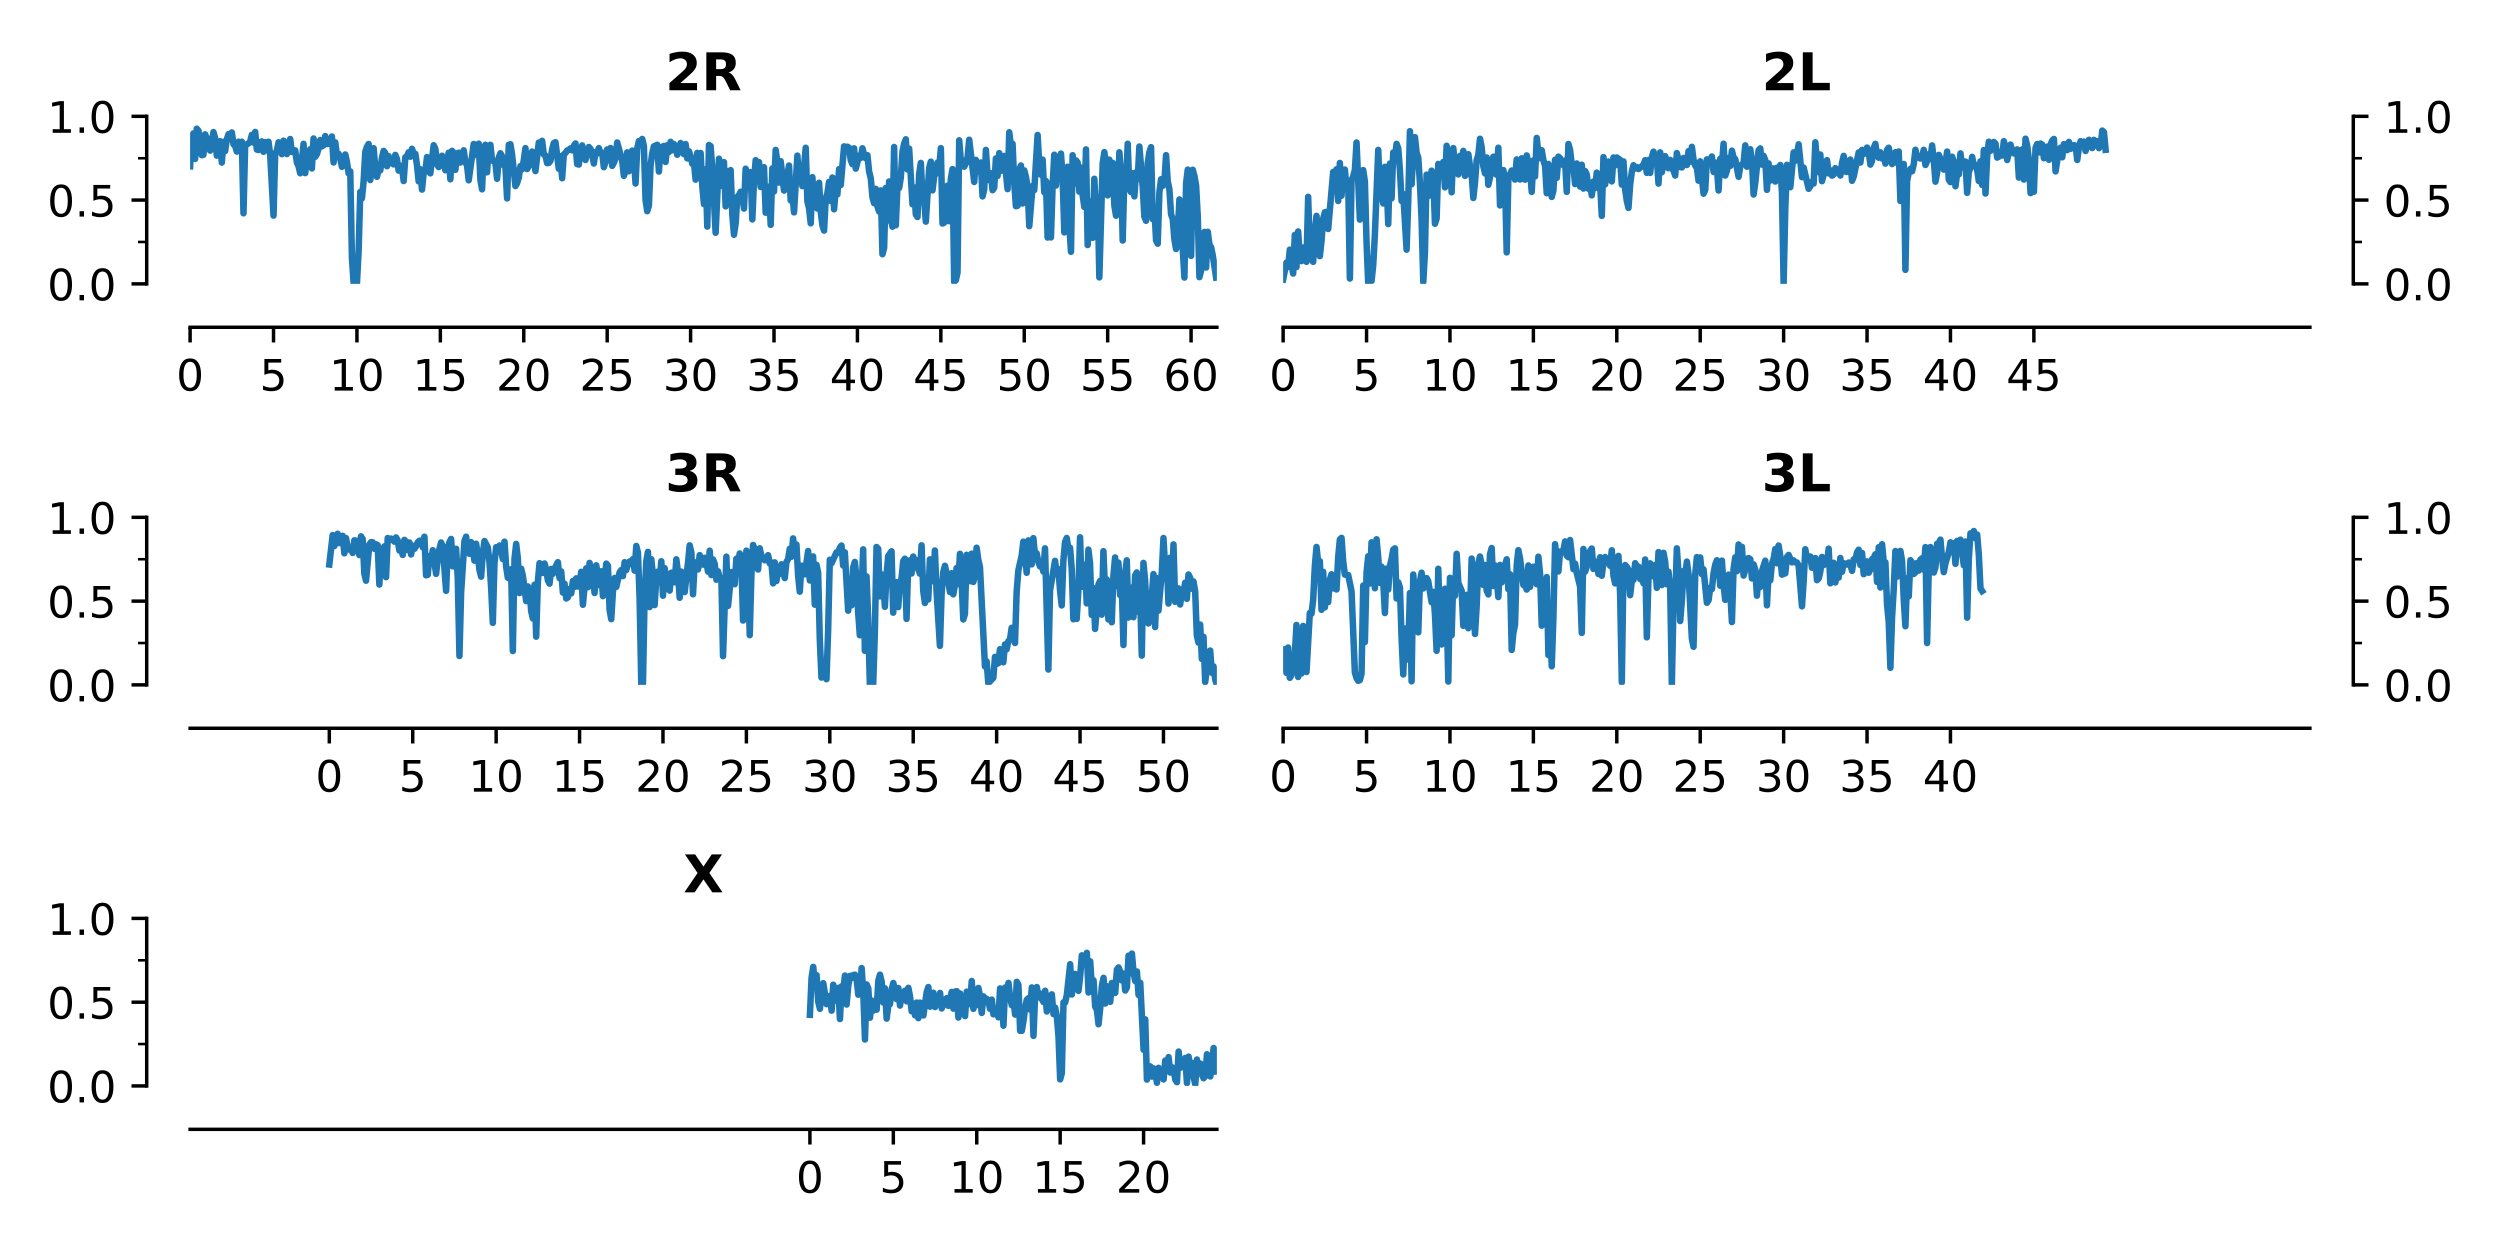 <?xml version="1.0" encoding="utf-8" standalone="no"?>
<!DOCTYPE svg PUBLIC "-//W3C//DTD SVG 1.1//EN"
  "http://www.w3.org/Graphics/SVG/1.1/DTD/svg11.dtd">
<!-- Created with matplotlib (https://matplotlib.org/) -->
<svg height="288pt" version="1.1" viewBox="0 0 576 288" width="576pt" xmlns="http://www.w3.org/2000/svg" xmlns:xlink="http://www.w3.org/1999/xlink">
 <defs>
  <style type="text/css">
*{stroke-linecap:butt;stroke-linejoin:round;}
  </style>
 </defs>
 <g id="figure_1">
  <g id="patch_1">
   <path d="M 0 288 
L 576 288 
L 576 0 
L 0 0 
z
" style="fill:#ffffff;"/>
  </g>
  <g id="axes_1">
   <g id="patch_2">
    <path d="M 43.8 65.4 
L 280.366 65.4 
L 280.366 26.8 
L 43.8 26.8 
z
" style="fill:#ffffff;"/>
   </g>
   <g id="matplotlib.axis_1">
    <g id="xtick_1">
     <g id="line2d_1">
      <defs>
       <path d="M 0 0 
L 0 3.5 
" id="mcbae296bdd" style="stroke:#000000;stroke-width:0.8;"/>
      </defs>
      <g>
       <use style="stroke:#000000;stroke-width:0.8;" x="43.8" xlink:href="#mcbae296bdd" y="75.4"/>
      </g>
     </g>
     <g id="text_1">
      <!-- 0 -->
      <defs>
       <path d="M 31.781 66.406 
Q 24.172 66.406 20.328 58.906 
Q 16.5 51.422 16.5 36.375 
Q 16.5 21.391 20.328 13.891 
Q 24.172 6.391 31.781 6.391 
Q 39.453 6.391 43.281 13.891 
Q 47.125 21.391 47.125 36.375 
Q 47.125 51.422 43.281 58.906 
Q 39.453 66.406 31.781 66.406 
z
M 31.781 74.219 
Q 44.047 74.219 50.516 64.516 
Q 56.984 54.828 56.984 36.375 
Q 56.984 17.969 50.516 8.266 
Q 44.047 -1.422 31.781 -1.422 
Q 19.531 -1.422 13.062 8.266 
Q 6.594 17.969 6.594 36.375 
Q 6.594 54.828 13.062 64.516 
Q 19.531 74.219 31.781 74.219 
z
" id="DejaVuSans-48"/>
      </defs>
      <g transform="translate(40.619 89.998)scale(0.1 -0.1)">
       <use xlink:href="#DejaVuSans-48"/>
      </g>
     </g>
    </g>
    <g id="xtick_2">
     <g id="line2d_2">
      <g>
       <use style="stroke:#000000;stroke-width:0.8;" x="63.019" xlink:href="#mcbae296bdd" y="75.4"/>
      </g>
     </g>
     <g id="text_2">
      <!-- 5 -->
      <defs>
       <path d="M 10.797 72.906 
L 49.516 72.906 
L 49.516 64.594 
L 19.828 64.594 
L 19.828 46.734 
Q 21.969 47.469 24.109 47.828 
Q 26.266 48.188 28.422 48.188 
Q 40.625 48.188 47.75 41.5 
Q 54.891 34.812 54.891 23.391 
Q 54.891 11.625 47.562 5.094 
Q 40.234 -1.422 26.906 -1.422 
Q 22.312 -1.422 17.547 -0.641 
Q 12.797 0.141 7.719 1.703 
L 7.719 11.625 
Q 12.109 9.234 16.797 8.062 
Q 21.484 6.891 26.703 6.891 
Q 35.156 6.891 40.078 11.328 
Q 45.016 15.766 45.016 23.391 
Q 45.016 31 40.078 35.438 
Q 35.156 39.891 26.703 39.891 
Q 22.75 39.891 18.812 39.016 
Q 14.891 38.141 10.797 36.281 
z
" id="DejaVuSans-53"/>
      </defs>
      <g transform="translate(59.838 89.998)scale(0.1 -0.1)">
       <use xlink:href="#DejaVuSans-53"/>
      </g>
     </g>
    </g>
    <g id="xtick_3">
     <g id="line2d_3">
      <g>
       <use style="stroke:#000000;stroke-width:0.8;" x="82.238" xlink:href="#mcbae296bdd" y="75.4"/>
      </g>
     </g>
     <g id="text_3">
      <!-- 10 -->
      <defs>
       <path d="M 12.406 8.297 
L 28.516 8.297 
L 28.516 63.922 
L 10.984 60.406 
L 10.984 69.391 
L 28.422 72.906 
L 38.281 72.906 
L 38.281 8.297 
L 54.391 8.297 
L 54.391 0 
L 12.406 0 
z
" id="DejaVuSans-49"/>
      </defs>
      <g transform="translate(75.875 89.998)scale(0.1 -0.1)">
       <use xlink:href="#DejaVuSans-49"/>
       <use x="63.623" xlink:href="#DejaVuSans-48"/>
      </g>
     </g>
    </g>
    <g id="xtick_4">
     <g id="line2d_4">
      <g>
       <use style="stroke:#000000;stroke-width:0.8;" x="101.457" xlink:href="#mcbae296bdd" y="75.4"/>
      </g>
     </g>
     <g id="text_4">
      <!-- 15 -->
      <g transform="translate(95.094 89.998)scale(0.1 -0.1)">
       <use xlink:href="#DejaVuSans-49"/>
       <use x="63.623" xlink:href="#DejaVuSans-53"/>
      </g>
     </g>
    </g>
    <g id="xtick_5">
     <g id="line2d_5">
      <g>
       <use style="stroke:#000000;stroke-width:0.8;" x="120.676" xlink:href="#mcbae296bdd" y="75.4"/>
      </g>
     </g>
     <g id="text_5">
      <!-- 20 -->
      <defs>
       <path d="M 19.188 8.297 
L 53.609 8.297 
L 53.609 0 
L 7.328 0 
L 7.328 8.297 
Q 12.938 14.109 22.625 23.891 
Q 32.328 33.688 34.812 36.531 
Q 39.547 41.844 41.422 45.531 
Q 43.312 49.219 43.312 52.781 
Q 43.312 58.594 39.234 62.25 
Q 35.156 65.922 28.609 65.922 
Q 23.969 65.922 18.812 64.312 
Q 13.672 62.703 7.812 59.422 
L 7.812 69.391 
Q 13.766 71.781 18.938 73 
Q 24.125 74.219 28.422 74.219 
Q 39.75 74.219 46.484 68.547 
Q 53.219 62.891 53.219 53.422 
Q 53.219 48.922 51.531 44.891 
Q 49.859 40.875 45.406 35.406 
Q 44.188 33.984 37.641 27.219 
Q 31.109 20.453 19.188 8.297 
z
" id="DejaVuSans-50"/>
      </defs>
      <g transform="translate(114.313 89.998)scale(0.1 -0.1)">
       <use xlink:href="#DejaVuSans-50"/>
       <use x="63.623" xlink:href="#DejaVuSans-48"/>
      </g>
     </g>
    </g>
    <g id="xtick_6">
     <g id="line2d_6">
      <g>
       <use style="stroke:#000000;stroke-width:0.8;" x="139.894" xlink:href="#mcbae296bdd" y="75.4"/>
      </g>
     </g>
     <g id="text_6">
      <!-- 25 -->
      <g transform="translate(133.532 89.998)scale(0.1 -0.1)">
       <use xlink:href="#DejaVuSans-50"/>
       <use x="63.623" xlink:href="#DejaVuSans-53"/>
      </g>
     </g>
    </g>
    <g id="xtick_7">
     <g id="line2d_7">
      <g>
       <use style="stroke:#000000;stroke-width:0.8;" x="159.113" xlink:href="#mcbae296bdd" y="75.4"/>
      </g>
     </g>
     <g id="text_7">
      <!-- 30 -->
      <defs>
       <path d="M 40.578 39.312 
Q 47.656 37.797 51.625 33 
Q 55.609 28.219 55.609 21.188 
Q 55.609 10.406 48.188 4.484 
Q 40.766 -1.422 27.094 -1.422 
Q 22.516 -1.422 17.656 -0.516 
Q 12.797 0.391 7.625 2.203 
L 7.625 11.719 
Q 11.719 9.328 16.594 8.109 
Q 21.484 6.891 26.812 6.891 
Q 36.078 6.891 40.938 10.547 
Q 45.797 14.203 45.797 21.188 
Q 45.797 27.641 41.281 31.266 
Q 36.766 34.906 28.719 34.906 
L 20.219 34.906 
L 20.219 43.016 
L 29.109 43.016 
Q 36.375 43.016 40.234 45.922 
Q 44.094 48.828 44.094 54.297 
Q 44.094 59.906 40.109 62.906 
Q 36.141 65.922 28.719 65.922 
Q 24.656 65.922 20.016 65.031 
Q 15.375 64.156 9.812 62.312 
L 9.812 71.094 
Q 15.438 72.656 20.344 73.438 
Q 25.25 74.219 29.594 74.219 
Q 40.828 74.219 47.359 69.109 
Q 53.906 64.016 53.906 55.328 
Q 53.906 49.266 50.438 45.094 
Q 46.969 40.922 40.578 39.312 
z
" id="DejaVuSans-51"/>
      </defs>
      <g transform="translate(152.751 89.998)scale(0.1 -0.1)">
       <use xlink:href="#DejaVuSans-51"/>
       <use x="63.623" xlink:href="#DejaVuSans-48"/>
      </g>
     </g>
    </g>
    <g id="xtick_8">
     <g id="line2d_8">
      <g>
       <use style="stroke:#000000;stroke-width:0.8;" x="178.332" xlink:href="#mcbae296bdd" y="75.4"/>
      </g>
     </g>
     <g id="text_8">
      <!-- 35 -->
      <g transform="translate(171.97 89.998)scale(0.1 -0.1)">
       <use xlink:href="#DejaVuSans-51"/>
       <use x="63.623" xlink:href="#DejaVuSans-53"/>
      </g>
     </g>
    </g>
    <g id="xtick_9">
     <g id="line2d_9">
      <g>
       <use style="stroke:#000000;stroke-width:0.8;" x="197.551" xlink:href="#mcbae296bdd" y="75.4"/>
      </g>
     </g>
     <g id="text_9">
      <!-- 40 -->
      <defs>
       <path d="M 37.797 64.312 
L 12.891 25.391 
L 37.797 25.391 
z
M 35.203 72.906 
L 47.609 72.906 
L 47.609 25.391 
L 58.016 25.391 
L 58.016 17.188 
L 47.609 17.188 
L 47.609 0 
L 37.797 0 
L 37.797 17.188 
L 4.891 17.188 
L 4.891 26.703 
z
" id="DejaVuSans-52"/>
      </defs>
      <g transform="translate(191.189 89.998)scale(0.1 -0.1)">
       <use xlink:href="#DejaVuSans-52"/>
       <use x="63.623" xlink:href="#DejaVuSans-48"/>
      </g>
     </g>
    </g>
    <g id="xtick_10">
     <g id="line2d_10">
      <g>
       <use style="stroke:#000000;stroke-width:0.8;" x="216.77" xlink:href="#mcbae296bdd" y="75.4"/>
      </g>
     </g>
     <g id="text_10">
      <!-- 45 -->
      <g transform="translate(210.408 89.998)scale(0.1 -0.1)">
       <use xlink:href="#DejaVuSans-52"/>
       <use x="63.623" xlink:href="#DejaVuSans-53"/>
      </g>
     </g>
    </g>
    <g id="xtick_11">
     <g id="line2d_11">
      <g>
       <use style="stroke:#000000;stroke-width:0.8;" x="235.989" xlink:href="#mcbae296bdd" y="75.4"/>
      </g>
     </g>
     <g id="text_11">
      <!-- 50 -->
      <g transform="translate(229.626 89.998)scale(0.1 -0.1)">
       <use xlink:href="#DejaVuSans-53"/>
       <use x="63.623" xlink:href="#DejaVuSans-48"/>
      </g>
     </g>
    </g>
    <g id="xtick_12">
     <g id="line2d_12">
      <g>
       <use style="stroke:#000000;stroke-width:0.8;" x="255.208" xlink:href="#mcbae296bdd" y="75.4"/>
      </g>
     </g>
     <g id="text_12">
      <!-- 55 -->
      <g transform="translate(248.845 89.998)scale(0.1 -0.1)">
       <use xlink:href="#DejaVuSans-53"/>
       <use x="63.623" xlink:href="#DejaVuSans-53"/>
      </g>
     </g>
    </g>
    <g id="xtick_13">
     <g id="line2d_13">
      <g>
       <use style="stroke:#000000;stroke-width:0.8;" x="274.427" xlink:href="#mcbae296bdd" y="75.4"/>
      </g>
     </g>
     <g id="text_13">
      <!-- 60 -->
      <defs>
       <path d="M 33.016 40.375 
Q 26.375 40.375 22.484 35.828 
Q 18.609 31.297 18.609 23.391 
Q 18.609 15.531 22.484 10.953 
Q 26.375 6.391 33.016 6.391 
Q 39.656 6.391 43.531 10.953 
Q 47.406 15.531 47.406 23.391 
Q 47.406 31.297 43.531 35.828 
Q 39.656 40.375 33.016 40.375 
z
M 52.594 71.297 
L 52.594 62.312 
Q 48.875 64.062 45.094 64.984 
Q 41.312 65.922 37.594 65.922 
Q 27.828 65.922 22.672 59.328 
Q 17.531 52.734 16.797 39.406 
Q 19.672 43.656 24.016 45.922 
Q 28.375 48.188 33.594 48.188 
Q 44.578 48.188 50.953 41.516 
Q 57.328 34.859 57.328 23.391 
Q 57.328 12.156 50.688 5.359 
Q 44.047 -1.422 33.016 -1.422 
Q 20.359 -1.422 13.672 8.266 
Q 6.984 17.969 6.984 36.375 
Q 6.984 53.656 15.188 63.938 
Q 23.391 74.219 37.203 74.219 
Q 40.922 74.219 44.703 73.484 
Q 48.484 72.75 52.594 71.297 
z
" id="DejaVuSans-54"/>
      </defs>
      <g transform="translate(268.064 89.998)scale(0.1 -0.1)">
       <use xlink:href="#DejaVuSans-54"/>
       <use x="63.623" xlink:href="#DejaVuSans-48"/>
      </g>
     </g>
    </g>
   </g>
   <g id="matplotlib.axis_2">
    <g id="ytick_1">
     <g id="line2d_14">
      <defs>
       <path d="M 0 0 
L -3.5 0 
" id="m690b3b7eca" style="stroke:#000000;stroke-width:0.8;"/>
      </defs>
      <g>
       <use style="stroke:#000000;stroke-width:0.8;" x="33.8" xlink:href="#m690b3b7eca" y="65.4"/>
      </g>
     </g>
     <g id="text_14">
      <!-- 0.0 -->
      <defs>
       <path d="M 10.688 12.406 
L 21 12.406 
L 21 0 
L 10.688 0 
z
" id="DejaVuSans-46"/>
      </defs>
      <g transform="translate(10.897 69.199)scale(0.1 -0.1)">
       <use xlink:href="#DejaVuSans-48"/>
       <use x="63.623" xlink:href="#DejaVuSans-46"/>
       <use x="95.41" xlink:href="#DejaVuSans-48"/>
      </g>
     </g>
    </g>
    <g id="ytick_2">
     <g id="line2d_15">
      <g>
       <use style="stroke:#000000;stroke-width:0.8;" x="33.8" xlink:href="#m690b3b7eca" y="46.1"/>
      </g>
     </g>
     <g id="text_15">
      <!-- 0.5 -->
      <g transform="translate(10.897 49.899)scale(0.1 -0.1)">
       <use xlink:href="#DejaVuSans-48"/>
       <use x="63.623" xlink:href="#DejaVuSans-46"/>
       <use x="95.41" xlink:href="#DejaVuSans-53"/>
      </g>
     </g>
    </g>
    <g id="ytick_3">
     <g id="line2d_16">
      <g>
       <use style="stroke:#000000;stroke-width:0.8;" x="33.8" xlink:href="#m690b3b7eca" y="26.8"/>
      </g>
     </g>
     <g id="text_16">
      <!-- 1.0 -->
      <g transform="translate(10.897 30.599)scale(0.1 -0.1)">
       <use xlink:href="#DejaVuSans-49"/>
       <use x="63.623" xlink:href="#DejaVuSans-46"/>
       <use x="95.41" xlink:href="#DejaVuSans-48"/>
      </g>
     </g>
    </g>
    <g id="ytick_4">
     <g id="line2d_17">
      <defs>
       <path d="M 0 0 
L -2 0 
" id="m66c1ee7dd5" style="stroke:#000000;stroke-width:0.6;"/>
      </defs>
      <g>
       <use style="stroke:#000000;stroke-width:0.6;" x="33.8" xlink:href="#m66c1ee7dd5" y="55.75"/>
      </g>
     </g>
    </g>
    <g id="ytick_5">
     <g id="line2d_18">
      <g>
       <use style="stroke:#000000;stroke-width:0.6;" x="33.8" xlink:href="#m66c1ee7dd5" y="36.45"/>
      </g>
     </g>
    </g>
   </g>
   <g id="line2d_19">
    <path clip-path="url(#p445d055e9b)" d="M 43.8 38.316 
L 44.184 32.006 
L 44.569 30.742 
L 44.953 36.611 
L 45.338 29.656 
L 45.722 30.118 
L 46.106 32.11 
L 46.491 35.754 
L 46.875 35.651 
L 47.259 30.954 
L 47.644 31.818 
L 48.413 34.696 
L 48.797 33.018 
L 49.181 30.442 
L 49.566 31.816 
L 49.95 35.865 
L 50.334 34.692 
L 50.719 32.538 
L 51.103 37.453 
L 51.488 32.682 
L 51.872 34.799 
L 52.256 32.132 
L 52.641 30.918 
L 53.025 31.036 
L 53.409 30.517 
L 53.794 33.205 
L 54.178 33.628 
L 54.563 34.921 
L 54.947 32.649 
L 55.331 34.768 
L 55.716 32.657 
L 56.1 49.143 
L 56.484 33.38 
L 57.253 33.063 
L 57.638 32.612 
L 58.022 31.072 
L 58.406 32.848 
L 58.791 30.408 
L 59.175 34.457 
L 59.56 34.561 
L 59.944 32.759 
L 60.328 32.581 
L 60.713 34.982 
L 61.097 32.74 
L 61.481 34.585 
L 61.866 32.655 
L 62.25 35.663 
L 63.019 49.674 
L 63.403 35.299 
L 63.788 34.754 
L 64.172 32.792 
L 64.556 34.451 
L 64.941 35.522 
L 65.325 32.422 
L 65.71 34.816 
L 66.094 35.495 
L 66.478 32.99 
L 66.863 32.03 
L 67.247 35.008 
L 67.631 34.677 
L 68.016 34.654 
L 68.4 37.43 
L 68.785 38.304 
L 69.169 39.925 
L 69.553 37.084 
L 69.938 33.137 
L 70.322 39.888 
L 70.706 35.786 
L 71.091 36.24 
L 71.475 34.397 
L 71.86 38.807 
L 72.244 31.91 
L 72.628 36.129 
L 73.013 35.512 
L 73.397 34.256 
L 73.781 32.267 
L 74.166 33.725 
L 74.55 33.455 
L 74.935 31.356 
L 75.319 33.179 
L 75.703 33.125 
L 76.088 32.472 
L 76.472 31.454 
L 76.857 37.43 
L 77.241 32.807 
L 77.625 35.856 
L 78.01 35.438 
L 78.394 36.577 
L 78.778 38.432 
L 79.163 36.631 
L 79.547 35.596 
L 79.932 37.281 
L 80.316 39.922 
L 80.7 39.492 
L 81.085 59.446 
L 81.469 65.169 
L 81.853 64.787 
L 82.238 65.256 
L 82.622 57.923 
L 83.007 44.234 
L 83.391 45.699 
L 83.775 41.804 
L 84.16 35.004 
L 84.544 33.815 
L 84.928 33.173 
L 85.313 41.474 
L 86.082 34.151 
L 86.466 38.614 
L 86.85 40.731 
L 87.235 39.079 
L 87.619 39.246 
L 88.003 36.334 
L 88.388 34.766 
L 88.772 35.273 
L 89.157 38.298 
L 89.541 35.986 
L 89.925 37.613 
L 90.31 37.496 
L 90.694 37.876 
L 91.078 35.69 
L 91.463 36.641 
L 91.847 39.305 
L 92.232 38.197 
L 92.616 38.453 
L 93 41.715 
L 93.385 36.247 
L 93.769 36.001 
L 94.154 35.087 
L 94.538 36.107 
L 94.922 34.282 
L 95.307 35.409 
L 95.691 35.441 
L 96.075 38.062 
L 96.46 41.786 
L 96.844 38.995 
L 97.229 43.682 
L 97.613 39.827 
L 97.997 39.529 
L 98.382 36.189 
L 98.766 39.444 
L 99.15 39.931 
L 99.919 33.466 
L 100.304 34.301 
L 100.688 37.85 
L 101.072 38.49 
L 101.457 37.745 
L 101.841 35.883 
L 102.61 39.224 
L 103.379 35.175 
L 103.763 41.318 
L 104.147 34.756 
L 104.532 35.2 
L 104.916 39.125 
L 105.3 35.348 
L 105.685 35.184 
L 106.069 37.447 
L 106.454 35.727 
L 106.838 34.641 
L 107.222 37.368 
L 107.607 38.108 
L 107.991 41.542 
L 109.144 33.183 
L 109.529 35.561 
L 109.913 35.794 
L 110.297 33.111 
L 110.682 41.391 
L 111.066 43.625 
L 111.451 34.286 
L 111.835 33.358 
L 112.219 39.698 
L 112.604 34.077 
L 112.988 33.374 
L 113.372 37.014 
L 113.757 37.024 
L 114.141 37.594 
L 114.526 41.188 
L 114.91 36.311 
L 115.294 35.321 
L 115.679 35.964 
L 116.063 38.111 
L 116.447 38.302 
L 116.832 45.717 
L 117.216 33.374 
L 117.601 33.234 
L 117.985 35.617 
L 118.754 42.865 
L 119.138 42.185 
L 119.522 40.931 
L 119.907 38.279 
L 120.291 38.99 
L 120.676 36.951 
L 121.06 34.131 
L 121.444 38.94 
L 122.213 37.601 
L 122.597 34.918 
L 122.982 36.548 
L 123.366 39.418 
L 124.135 32.846 
L 124.519 34.164 
L 124.904 32.441 
L 125.288 35.593 
L 125.673 35.825 
L 126.057 37.588 
L 126.441 37.54 
L 126.826 37.065 
L 127.21 34.44 
L 127.594 32.976 
L 127.979 32.763 
L 128.748 38.886 
L 129.132 36 
L 129.516 41.068 
L 129.901 35.573 
L 130.285 35.254 
L 130.669 34.675 
L 131.054 34.525 
L 131.438 34.192 
L 131.823 34.651 
L 132.207 33.585 
L 132.591 33.054 
L 132.976 37.804 
L 133.36 37.914 
L 133.744 34.47 
L 134.129 33.506 
L 134.513 35.828 
L 134.898 36.857 
L 135.666 33.869 
L 136.051 34.3 
L 136.435 35.399 
L 136.819 37.675 
L 137.204 35.016 
L 137.588 35.4 
L 137.973 34.128 
L 138.357 35.25 
L 138.741 35.174 
L 139.126 38.521 
L 139.51 37.307 
L 139.894 34.438 
L 140.279 36.319 
L 140.663 34.101 
L 141.048 38.213 
L 141.432 37.487 
L 141.816 36.497 
L 142.201 32.826 
L 143.354 37.01 
L 143.738 40.511 
L 144.123 39.454 
L 144.507 35.104 
L 144.891 39.457 
L 145.276 35.618 
L 145.66 34.699 
L 146.045 36.04 
L 146.429 42.272 
L 146.813 34.248 
L 147.198 32.502 
L 147.582 32.648 
L 147.966 32.02 
L 148.351 33.618 
L 148.735 46.083 
L 149.12 48.656 
L 149.504 47.331 
L 149.888 38.158 
L 150.273 35.325 
L 150.657 33.715 
L 151.426 33.359 
L 151.81 39.533 
L 152.195 34.054 
L 152.963 33.624 
L 153.348 37.317 
L 153.732 33.47 
L 154.116 35.029 
L 154.501 32.675 
L 154.885 34.618 
L 155.27 33.201 
L 155.654 33.743 
L 156.038 35.652 
L 156.423 34.867 
L 156.807 32.958 
L 157.191 34.034 
L 157.576 35.522 
L 157.96 33.2 
L 158.345 36.499 
L 158.729 34.857 
L 159.113 35.979 
L 159.498 37.731 
L 159.882 37.457 
L 160.267 41.388 
L 160.651 35.231 
L 161.035 38.314 
L 161.42 35.257 
L 161.804 42.865 
L 162.188 47.024 
L 162.573 39.011 
L 162.957 52.206 
L 163.342 33.403 
L 163.726 33.663 
L 164.11 38.854 
L 164.879 53.627 
L 165.648 36.569 
L 166.032 42.811 
L 166.417 41.878 
L 166.801 37.355 
L 167.185 47.549 
L 167.57 39.461 
L 167.954 43.542 
L 168.338 39.196 
L 168.723 49.5 
L 169.107 54.086 
L 169.492 51.514 
L 169.876 45.373 
L 170.26 44.949 
L 170.645 44.185 
L 171.029 44.811 
L 171.413 48.057 
L 171.798 38.874 
L 172.567 42.377 
L 172.951 39.648 
L 173.335 50.558 
L 173.72 41.729 
L 174.104 36.912 
L 174.488 37.725 
L 174.873 37.356 
L 175.257 43.076 
L 175.642 41.954 
L 176.026 38.526 
L 176.41 49.012 
L 176.795 48.731 
L 177.179 43.002 
L 177.564 51.809 
L 177.948 38.812 
L 178.332 44.118 
L 178.717 34.544 
L 179.101 37.243 
L 179.485 42.057 
L 179.87 37.139 
L 180.639 43.909 
L 181.023 39.935 
L 181.407 40.377 
L 181.792 38.136 
L 182.176 46.185 
L 182.56 44.446 
L 182.945 48.93 
L 183.714 35.855 
L 184.098 41.416 
L 184.482 38.753 
L 184.867 42.876 
L 185.635 34.046 
L 186.02 46.382 
L 186.404 47.984 
L 186.789 51.457 
L 187.173 40.82 
L 187.557 47.036 
L 187.942 45.576 
L 188.326 48.06 
L 188.71 42.116 
L 189.095 48.694 
L 189.479 51.899 
L 189.864 53.13 
L 190.248 45.794 
L 190.632 44.471 
L 191.017 41.903 
L 191.401 46.301 
L 191.786 40.905 
L 192.17 48.223 
L 192.554 43.632 
L 192.939 44.786 
L 193.323 38.963 
L 193.707 42.634 
L 194.476 33.721 
L 194.861 34.801 
L 195.245 33.806 
L 195.629 34.057 
L 196.014 36.927 
L 196.398 37.823 
L 196.782 34.173 
L 197.167 38.847 
L 197.936 35.887 
L 198.32 36.38 
L 198.704 34.165 
L 199.089 35.644 
L 199.473 36.478 
L 199.857 35.769 
L 200.242 39.523 
L 200.626 41.09 
L 201.011 45.415 
L 201.395 46.827 
L 201.779 43.523 
L 202.164 47.581 
L 202.548 48.753 
L 202.932 43.869 
L 203.317 58.569 
L 203.701 57.122 
L 204.086 43.317 
L 204.47 50.829 
L 204.854 41.81 
L 205.239 50.28 
L 205.623 52.229 
L 206.007 33.866 
L 206.392 51.914 
L 206.776 42.774 
L 207.161 43.302 
L 207.545 40.924 
L 207.929 34.94 
L 208.314 33.087 
L 208.698 32.099 
L 209.083 39.044 
L 209.467 34.251 
L 210.236 47.059 
L 210.62 43.169 
L 211.004 49.39 
L 211.389 49.994 
L 211.773 40.107 
L 212.158 37.539 
L 212.542 45.127 
L 212.926 45.915 
L 213.311 51.066 
L 214.079 38.71 
L 214.464 37.249 
L 214.848 43.854 
L 215.233 40.668 
L 215.617 39.823 
L 216.001 37.48 
L 216.386 38.706 
L 216.77 34.135 
L 217.154 51.495 
L 217.539 51.306 
L 217.923 44.312 
L 218.308 42.771 
L 218.692 50.959 
L 219.076 41.19 
L 219.461 38.957 
L 219.845 64.928 
L 220.229 64.535 
L 220.614 62.777 
L 220.998 32.323 
L 221.383 37.113 
L 221.767 36.965 
L 222.151 38.407 
L 222.536 37.615 
L 222.92 36.311 
L 223.304 32.201 
L 224.458 41.918 
L 224.842 36.838 
L 225.226 38.763 
L 225.611 39.567 
L 225.995 37.442 
L 226.38 45.246 
L 226.764 43.624 
L 227.148 34.539 
L 227.533 40.256 
L 227.917 41.507 
L 228.301 39.919 
L 228.686 43.817 
L 229.07 43.235 
L 229.455 36.505 
L 229.839 40.532 
L 230.223 35.284 
L 230.608 39.381 
L 230.992 36.316 
L 231.376 35.935 
L 232.145 43.574 
L 232.53 30.482 
L 232.914 33.613 
L 233.298 33.135 
L 233.683 42.266 
L 234.067 47.505 
L 234.451 47.397 
L 234.836 39.014 
L 235.22 38.131 
L 235.605 46.878 
L 235.989 39.26 
L 236.373 40.766 
L 236.758 43.027 
L 237.142 52.11 
L 237.911 42.842 
L 238.295 43.786 
L 239.064 31.098 
L 239.448 37.85 
L 239.833 40.267 
L 240.217 36.778 
L 240.601 44.298 
L 240.986 41.709 
L 241.37 54.726 
L 241.755 42.308 
L 242.139 54.704 
L 242.523 42.754 
L 242.908 35.648 
L 243.292 42.746 
L 243.677 37.928 
L 244.061 36.864 
L 244.445 35.389 
L 244.83 40.848 
L 245.214 53.539 
L 245.598 38.84 
L 245.983 38.417 
L 246.367 51.966 
L 246.752 58.007 
L 247.136 35.766 
L 247.52 42.339 
L 247.905 36.958 
L 248.289 37.471 
L 248.673 44.163 
L 249.058 38.592 
L 249.442 44.96 
L 249.827 47.694 
L 250.211 34.421 
L 250.595 56.46 
L 250.98 47.627 
L 251.364 46.378 
L 251.748 54.797 
L 252.133 41.192 
L 252.517 48.612 
L 252.902 45.412 
L 253.286 63.911 
L 254.055 37.643 
L 254.439 35.052 
L 254.823 37.57 
L 255.208 45.015 
L 255.592 36.791 
L 255.977 39.142 
L 256.361 37.53 
L 256.745 47.375 
L 257.13 49.693 
L 257.514 47.428 
L 257.899 35.096 
L 258.283 39.887 
L 258.667 55.417 
L 259.052 40.927 
L 259.436 43.312 
L 259.82 33.128 
L 260.205 43.518 
L 260.589 44.267 
L 260.974 39.906 
L 261.358 45.245 
L 261.742 39.713 
L 262.127 41.242 
L 262.511 33.76 
L 263.28 43.086 
L 263.664 49.909 
L 264.049 50.863 
L 264.433 37.581 
L 264.817 35.059 
L 265.202 33.909 
L 265.586 50.488 
L 265.97 47.883 
L 266.355 55.379 
L 266.739 56.15 
L 267.124 44.348 
L 267.508 41.297 
L 267.892 42.805 
L 268.277 41.772 
L 268.661 35.751 
L 269.045 41.79 
L 269.43 43.608 
L 269.814 49.384 
L 270.199 50.444 
L 270.583 55.185 
L 270.967 57.368 
L 271.352 53.494 
L 271.736 45.953 
L 272.12 53.075 
L 272.505 57.384 
L 272.889 63.95 
L 273.274 42.214 
L 273.658 39.087 
L 274.042 42.936 
L 274.427 58.955 
L 274.811 39.115 
L 275.196 40.577 
L 275.58 42.714 
L 275.964 49.845 
L 276.349 63.859 
L 276.733 62.356 
L 277.117 56.585 
L 277.502 53.437 
L 277.886 61.638 
L 278.271 53.409 
L 278.655 56.368 
L 279.039 56.962 
L 279.424 58.863 
L 280.192 63.946 
L 280.192 63.946 
" style="fill:none;stroke:#1f77b4;stroke-linecap:square;stroke-width:1.5;"/>
   </g>
   <g id="patch_3">
    <path d="M 33.8 65.4 
L 33.8 26.8 
" style="fill:none;stroke:#000000;stroke-linecap:square;stroke-linejoin:miter;stroke-width:0.8;"/>
   </g>
   <g id="patch_4">
    <path d="M 43.8 75.4 
L 280.366 75.4 
" style="fill:none;stroke:#000000;stroke-linecap:square;stroke-linejoin:miter;stroke-width:0.8;"/>
   </g>
   <g id="text_17">
    <!-- 2R -->
    <defs>
     <path d="M 28.812 13.812 
L 60.891 13.812 
L 60.891 0 
L 7.906 0 
L 7.906 13.812 
L 34.516 37.312 
Q 38.094 40.531 39.797 43.609 
Q 41.5 46.688 41.5 50 
Q 41.5 55.125 38.062 58.25 
Q 34.625 61.375 28.906 61.375 
Q 24.516 61.375 19.281 59.5 
Q 14.062 57.625 8.109 53.906 
L 8.109 69.922 
Q 14.453 72.016 20.656 73.109 
Q 26.859 74.219 32.812 74.219 
Q 45.906 74.219 53.156 68.453 
Q 60.406 62.703 60.406 52.391 
Q 60.406 46.438 57.328 41.281 
Q 54.25 36.141 44.391 27.484 
z
" id="DejaVuSans-Bold-50"/>
     <path d="M 35.891 40.578 
Q 41.797 40.578 44.359 42.766 
Q 46.922 44.969 46.922 50 
Q 46.922 54.984 44.359 57.125 
Q 41.797 59.281 35.891 59.281 
L 27.984 59.281 
L 27.984 40.578 
z
M 27.984 27.594 
L 27.984 0 
L 9.188 0 
L 9.188 72.906 
L 37.891 72.906 
Q 52.297 72.906 59 68.062 
Q 65.719 63.234 65.719 52.781 
Q 65.719 45.562 62.219 40.922 
Q 58.734 36.281 51.703 34.078 
Q 55.562 33.203 58.609 30.094 
Q 61.672 27 64.797 20.703 
L 75 0 
L 54.984 0 
L 46.094 18.109 
Q 43.406 23.578 40.641 25.578 
Q 37.891 27.594 33.297 27.594 
z
" id="DejaVuSans-Bold-82"/>
    </defs>
    <g transform="translate(153.288 20.8)scale(0.12 -0.12)">
     <use xlink:href="#DejaVuSans-Bold-50"/>
     <use x="69.58" xlink:href="#DejaVuSans-Bold-82"/>
    </g>
   </g>
  </g>
  <g id="axes_2">
   <g id="patch_5">
    <path d="M 295.634 65.4 
L 532.2 65.4 
L 532.2 26.8 
L 295.634 26.8 
z
" style="fill:#ffffff;"/>
   </g>
   <g id="matplotlib.axis_3">
    <g id="xtick_14">
     <g id="line2d_20">
      <g>
       <use style="stroke:#000000;stroke-width:0.8;" x="295.634" xlink:href="#mcbae296bdd" y="75.4"/>
      </g>
     </g>
     <g id="text_18">
      <!-- 0 -->
      <g transform="translate(292.453 89.998)scale(0.1 -0.1)">
       <use xlink:href="#DejaVuSans-48"/>
      </g>
     </g>
    </g>
    <g id="xtick_15">
     <g id="line2d_21">
      <g>
       <use style="stroke:#000000;stroke-width:0.8;" x="314.853" xlink:href="#mcbae296bdd" y="75.4"/>
      </g>
     </g>
     <g id="text_19">
      <!-- 5 -->
      <g transform="translate(311.672 89.998)scale(0.1 -0.1)">
       <use xlink:href="#DejaVuSans-53"/>
      </g>
     </g>
    </g>
    <g id="xtick_16">
     <g id="line2d_22">
      <g>
       <use style="stroke:#000000;stroke-width:0.8;" x="334.072" xlink:href="#mcbae296bdd" y="75.4"/>
      </g>
     </g>
     <g id="text_20">
      <!-- 10 -->
      <g transform="translate(327.71 89.998)scale(0.1 -0.1)">
       <use xlink:href="#DejaVuSans-49"/>
       <use x="63.623" xlink:href="#DejaVuSans-48"/>
      </g>
     </g>
    </g>
    <g id="xtick_17">
     <g id="line2d_23">
      <g>
       <use style="stroke:#000000;stroke-width:0.8;" x="353.291" xlink:href="#mcbae296bdd" y="75.4"/>
      </g>
     </g>
     <g id="text_21">
      <!-- 15 -->
      <g transform="translate(346.928 89.998)scale(0.1 -0.1)">
       <use xlink:href="#DejaVuSans-49"/>
       <use x="63.623" xlink:href="#DejaVuSans-53"/>
      </g>
     </g>
    </g>
    <g id="xtick_18">
     <g id="line2d_24">
      <g>
       <use style="stroke:#000000;stroke-width:0.8;" x="372.51" xlink:href="#mcbae296bdd" y="75.4"/>
      </g>
     </g>
     <g id="text_22">
      <!-- 20 -->
      <g transform="translate(366.147 89.998)scale(0.1 -0.1)">
       <use xlink:href="#DejaVuSans-50"/>
       <use x="63.623" xlink:href="#DejaVuSans-48"/>
      </g>
     </g>
    </g>
    <g id="xtick_19">
     <g id="line2d_25">
      <g>
       <use style="stroke:#000000;stroke-width:0.8;" x="391.729" xlink:href="#mcbae296bdd" y="75.4"/>
      </g>
     </g>
     <g id="text_23">
      <!-- 25 -->
      <g transform="translate(385.366 89.998)scale(0.1 -0.1)">
       <use xlink:href="#DejaVuSans-50"/>
       <use x="63.623" xlink:href="#DejaVuSans-53"/>
      </g>
     </g>
    </g>
    <g id="xtick_20">
     <g id="line2d_26">
      <g>
       <use style="stroke:#000000;stroke-width:0.8;" x="410.948" xlink:href="#mcbae296bdd" y="75.4"/>
      </g>
     </g>
     <g id="text_24">
      <!-- 30 -->
      <g transform="translate(404.585 89.998)scale(0.1 -0.1)">
       <use xlink:href="#DejaVuSans-51"/>
       <use x="63.623" xlink:href="#DejaVuSans-48"/>
      </g>
     </g>
    </g>
    <g id="xtick_21">
     <g id="line2d_27">
      <g>
       <use style="stroke:#000000;stroke-width:0.8;" x="430.166" xlink:href="#mcbae296bdd" y="75.4"/>
      </g>
     </g>
     <g id="text_25">
      <!-- 35 -->
      <g transform="translate(423.804 89.998)scale(0.1 -0.1)">
       <use xlink:href="#DejaVuSans-51"/>
       <use x="63.623" xlink:href="#DejaVuSans-53"/>
      </g>
     </g>
    </g>
    <g id="xtick_22">
     <g id="line2d_28">
      <g>
       <use style="stroke:#000000;stroke-width:0.8;" x="449.385" xlink:href="#mcbae296bdd" y="75.4"/>
      </g>
     </g>
     <g id="text_26">
      <!-- 40 -->
      <g transform="translate(443.023 89.998)scale(0.1 -0.1)">
       <use xlink:href="#DejaVuSans-52"/>
       <use x="63.623" xlink:href="#DejaVuSans-48"/>
      </g>
     </g>
    </g>
    <g id="xtick_23">
     <g id="line2d_29">
      <g>
       <use style="stroke:#000000;stroke-width:0.8;" x="468.604" xlink:href="#mcbae296bdd" y="75.4"/>
      </g>
     </g>
     <g id="text_27">
      <!-- 45 -->
      <g transform="translate(462.242 89.998)scale(0.1 -0.1)">
       <use xlink:href="#DejaVuSans-52"/>
       <use x="63.623" xlink:href="#DejaVuSans-53"/>
      </g>
     </g>
    </g>
   </g>
   <g id="matplotlib.axis_4">
    <g id="ytick_6">
     <g id="line2d_30">
      <defs>
       <path d="M 0 0 
L 3.5 0 
" id="mf36e1249f7" style="stroke:#000000;stroke-width:0.8;"/>
      </defs>
      <g>
       <use style="stroke:#000000;stroke-width:0.8;" x="542.2" xlink:href="#mf36e1249f7" y="65.4"/>
      </g>
     </g>
     <g id="text_28">
      <!-- 0.0 -->
      <g transform="translate(549.2 69.199)scale(0.1 -0.1)">
       <use xlink:href="#DejaVuSans-48"/>
       <use x="63.623" xlink:href="#DejaVuSans-46"/>
       <use x="95.41" xlink:href="#DejaVuSans-48"/>
      </g>
     </g>
    </g>
    <g id="ytick_7">
     <g id="line2d_31">
      <g>
       <use style="stroke:#000000;stroke-width:0.8;" x="542.2" xlink:href="#mf36e1249f7" y="46.1"/>
      </g>
     </g>
     <g id="text_29">
      <!-- 0.5 -->
      <g transform="translate(549.2 49.899)scale(0.1 -0.1)">
       <use xlink:href="#DejaVuSans-48"/>
       <use x="63.623" xlink:href="#DejaVuSans-46"/>
       <use x="95.41" xlink:href="#DejaVuSans-53"/>
      </g>
     </g>
    </g>
    <g id="ytick_8">
     <g id="line2d_32">
      <g>
       <use style="stroke:#000000;stroke-width:0.8;" x="542.2" xlink:href="#mf36e1249f7" y="26.8"/>
      </g>
     </g>
     <g id="text_30">
      <!-- 1.0 -->
      <g transform="translate(549.2 30.599)scale(0.1 -0.1)">
       <use xlink:href="#DejaVuSans-49"/>
       <use x="63.623" xlink:href="#DejaVuSans-46"/>
       <use x="95.41" xlink:href="#DejaVuSans-48"/>
      </g>
     </g>
    </g>
    <g id="ytick_9">
     <g id="line2d_33">
      <defs>
       <path d="M 0 0 
L 2 0 
" id="mbcd27b49e8" style="stroke:#000000;stroke-width:0.6;"/>
      </defs>
      <g>
       <use style="stroke:#000000;stroke-width:0.6;" x="542.2" xlink:href="#mbcd27b49e8" y="55.75"/>
      </g>
     </g>
    </g>
    <g id="ytick_10">
     <g id="line2d_34">
      <g>
       <use style="stroke:#000000;stroke-width:0.6;" x="542.2" xlink:href="#mbcd27b49e8" y="36.45"/>
      </g>
     </g>
    </g>
   </g>
   <g id="line2d_35">
    <path clip-path="url(#p7aa85f9441)" d="M 295.634 64.386 
L 296.403 60.492 
L 296.787 61.491 
L 297.172 57.509 
L 297.556 60.831 
L 297.94 63.021 
L 298.325 54.121 
L 298.709 61.53 
L 299.094 53.335 
L 299.478 59.48 
L 299.862 60.154 
L 300.247 57.018 
L 300.631 57.577 
L 301.016 60.317 
L 301.4 45.347 
L 301.784 57.66 
L 302.169 59.519 
L 302.553 60.324 
L 302.937 53.321 
L 303.322 49.739 
L 303.706 55.753 
L 304.091 59.012 
L 304.475 55.583 
L 304.859 50.398 
L 305.244 48.903 
L 305.628 48.825 
L 306.012 52.755 
L 307.166 39.612 
L 307.55 43.701 
L 307.934 38.996 
L 308.319 46.311 
L 308.703 37.545 
L 309.087 45.09 
L 309.472 39.556 
L 309.856 39.066 
L 310.241 43.41 
L 310.625 42.072 
L 311.009 64.178 
L 311.394 41.507 
L 311.778 40.639 
L 312.162 39.205 
L 312.547 32.832 
L 313.316 50.591 
L 313.7 40.647 
L 314.084 39.192 
L 314.469 41.815 
L 314.853 55.835 
L 315.237 65.351 
L 315.622 64.4 
L 316.006 64.711 
L 316.391 61.117 
L 316.775 53.934 
L 317.544 34.542 
L 317.928 44.177 
L 318.313 44.794 
L 318.697 46.872 
L 319.081 38.433 
L 319.466 41.819 
L 319.85 51.619 
L 320.234 37.689 
L 320.619 45.712 
L 321.003 35.138 
L 321.388 36.385 
L 321.772 33.147 
L 322.156 34.186 
L 322.541 39.209 
L 322.925 46.298 
L 323.309 44.698 
L 324.078 57.522 
L 324.463 46.167 
L 324.847 30.229 
L 325.231 42.458 
L 325.616 35.294 
L 326 31.597 
L 326.384 35.214 
L 326.769 36.326 
L 327.153 42.169 
L 327.538 50.755 
L 327.922 64.981 
L 328.306 58.162 
L 328.691 40.241 
L 329.075 45.184 
L 329.844 39.321 
L 330.228 40.61 
L 330.613 51.551 
L 330.997 50.365 
L 331.381 37.772 
L 331.766 40.323 
L 332.15 39.226 
L 332.534 37.315 
L 332.919 43.166 
L 333.303 33.59 
L 333.688 36.405 
L 334.072 35.686 
L 334.456 44.302 
L 334.841 34.128 
L 335.225 38.477 
L 335.61 39.822 
L 335.994 40.18 
L 336.378 35.917 
L 336.763 36.905 
L 337.147 34.769 
L 337.531 40.53 
L 337.916 40.103 
L 338.3 35.529 
L 338.685 38.326 
L 339.069 40.127 
L 339.453 45.619 
L 339.838 42.11 
L 340.222 36.937 
L 340.606 35.663 
L 340.991 31.97 
L 341.375 33.875 
L 341.76 38.295 
L 342.144 39.954 
L 342.528 36.286 
L 342.913 42.573 
L 343.681 39.181 
L 344.066 36.11 
L 344.45 36.151 
L 344.835 40.278 
L 345.219 34.035 
L 345.603 47.332 
L 345.988 40.62 
L 346.372 39.19 
L 346.756 41.654 
L 347.141 58.152 
L 347.525 41.342 
L 347.91 40.121 
L 348.294 39.294 
L 348.678 39.455 
L 349.063 41.37 
L 349.447 36.733 
L 349.832 37.677 
L 350.216 41.36 
L 350.6 36.477 
L 350.985 37.381 
L 351.369 41.396 
L 351.753 35.813 
L 352.522 39.243 
L 352.907 44.202 
L 353.291 36.959 
L 353.675 40.654 
L 354.06 31.78 
L 354.444 35.373 
L 354.828 36.443 
L 355.213 34.616 
L 355.597 36.923 
L 355.982 38.231 
L 356.366 44.518 
L 356.75 37.78 
L 357.135 40.65 
L 357.519 45.37 
L 357.903 43.907 
L 358.288 36.816 
L 358.672 40.982 
L 359.057 36.093 
L 359.441 36.46 
L 359.825 37.073 
L 360.21 38.084 
L 360.594 37 
L 360.978 44.206 
L 361.363 33.18 
L 361.747 34.514 
L 362.132 38.027 
L 362.516 38.373 
L 362.9 42.413 
L 363.285 37.664 
L 363.669 39.779 
L 364.053 42.988 
L 364.438 37.954 
L 364.822 43.447 
L 365.207 39.417 
L 365.591 40.217 
L 365.975 43.486 
L 366.36 42.305 
L 366.744 45.02 
L 367.129 41.822 
L 367.513 43.298 
L 367.897 39.773 
L 368.282 43.328 
L 368.666 42.375 
L 369.05 49.738 
L 369.435 36.203 
L 369.819 42.485 
L 370.588 37.23 
L 370.972 38.859 
L 371.357 41.798 
L 371.741 36.284 
L 372.125 38.097 
L 372.51 36.284 
L 373.279 36.834 
L 373.663 42.533 
L 374.047 37.199 
L 374.432 43.608 
L 374.816 46.293 
L 375.2 47.904 
L 375.585 42.531 
L 375.969 39.584 
L 376.354 38.072 
L 376.738 38.846 
L 377.122 38.493 
L 377.507 38.944 
L 378.275 38.322 
L 378.66 37.92 
L 379.044 36.917 
L 379.429 39.823 
L 379.813 36.872 
L 380.197 39.838 
L 380.582 36.216 
L 380.966 34.947 
L 381.35 35.945 
L 381.735 36.46 
L 382.119 42.297 
L 382.504 35.109 
L 382.888 39.684 
L 383.657 35.974 
L 384.426 38.761 
L 384.81 36.839 
L 385.194 38.686 
L 385.579 39.303 
L 385.963 40.444 
L 386.347 35.267 
L 387.116 38.471 
L 387.501 38.574 
L 387.885 36.389 
L 388.269 36.572 
L 388.654 38.015 
L 389.038 34.831 
L 389.422 37.275 
L 389.807 33.834 
L 390.191 36.792 
L 390.576 38.139 
L 390.96 38.699 
L 391.344 41.631 
L 391.729 37.17 
L 392.497 44.624 
L 392.882 43.778 
L 393.266 36.731 
L 393.651 36.951 
L 394.035 36.737 
L 394.419 36.059 
L 394.804 39.6 
L 395.188 37.443 
L 395.572 38.555 
L 395.957 43.891 
L 396.341 36.57 
L 396.726 38.188 
L 397.11 33.12 
L 397.494 40.449 
L 397.879 39.351 
L 398.263 36.406 
L 398.647 38.226 
L 399.032 34.708 
L 399.416 36.311 
L 399.801 36.647 
L 400.569 40.738 
L 400.954 38.335 
L 401.723 37.467 
L 402.107 33.496 
L 402.491 38.415 
L 402.876 35.965 
L 403.26 34.381 
L 403.644 36.977 
L 404.029 44.815 
L 404.413 42.108 
L 405.182 34.61 
L 405.566 34.197 
L 405.951 37.932 
L 406.335 35.912 
L 406.719 36.889 
L 407.104 43.744 
L 407.488 37.657 
L 407.873 41.598 
L 408.257 38.819 
L 408.641 38.815 
L 409.026 41.834 
L 409.41 38.647 
L 409.794 40.195 
L 410.179 38.028 
L 410.563 44.466 
L 410.948 65.4 
L 411.332 48.011 
L 411.716 37.977 
L 412.101 42.092 
L 412.485 43.142 
L 413.254 35.111 
L 413.638 37.045 
L 414.023 35.616 
L 414.407 33.256 
L 415.176 40.819 
L 415.56 38.612 
L 416.713 43.499 
L 417.098 42.934 
L 417.482 41.867 
L 417.866 42.286 
L 418.251 32.785 
L 418.635 37.161 
L 419.02 39.667 
L 419.404 35.602 
L 419.788 41.743 
L 420.557 38.708 
L 420.941 36.898 
L 421.326 39.953 
L 421.71 39.243 
L 422.095 40.471 
L 422.479 40.212 
L 422.863 38.746 
L 423.248 39.619 
L 423.632 39.642 
L 424.016 40.444 
L 424.401 37.571 
L 424.785 35.915 
L 425.17 39.531 
L 425.554 39.59 
L 425.938 37.089 
L 426.323 36.762 
L 426.707 41.655 
L 427.091 40.689 
L 428.245 35.109 
L 428.629 37.458 
L 429.013 34.533 
L 429.398 35.478 
L 429.782 35.141 
L 430.166 34.004 
L 430.551 34.999 
L 430.935 37.928 
L 431.32 37.056 
L 431.704 34.122 
L 432.088 33.14 
L 432.473 35.759 
L 432.857 36.331 
L 433.242 35.095 
L 433.626 36.523 
L 434.01 35.656 
L 434.395 37.698 
L 434.779 34.503 
L 435.163 34.042 
L 435.548 36.42 
L 435.932 37.798 
L 436.317 36.19 
L 436.701 35.075 
L 437.085 37.528 
L 437.47 34.904 
L 437.854 46.306 
L 438.238 40.638 
L 438.623 37.788 
L 439.007 62.175 
L 439.392 41.739 
L 439.776 39.779 
L 440.16 38.901 
L 440.545 39.458 
L 440.929 37.82 
L 441.313 34.511 
L 441.698 36.262 
L 442.082 36.303 
L 442.467 36.52 
L 442.851 36.076 
L 443.235 34.523 
L 443.62 38.014 
L 444.004 37.133 
L 444.388 35.535 
L 444.773 36.62 
L 445.157 33.506 
L 445.542 36.88 
L 445.926 41.859 
L 446.31 39.816 
L 446.695 35.69 
L 447.079 36.539 
L 447.463 38.043 
L 447.848 39.078 
L 448.232 37.856 
L 448.617 34.921 
L 449.001 41.407 
L 449.385 41.963 
L 449.77 36.105 
L 450.154 37.2 
L 450.539 42.91 
L 450.923 39.977 
L 451.307 40.182 
L 451.692 35.339 
L 452.076 38.6 
L 452.46 37.25 
L 452.845 37.23 
L 453.229 44.429 
L 453.614 39.616 
L 453.998 38.638 
L 454.382 36.14 
L 454.767 38.239 
L 455.151 37.975 
L 455.535 39.15 
L 455.92 41.712 
L 456.304 37.169 
L 456.689 42.617 
L 457.073 34.572 
L 457.457 44.59 
L 457.842 36.006 
L 458.226 32.649 
L 458.61 34.735 
L 458.995 32.993 
L 459.379 32.71 
L 459.764 33.112 
L 460.148 36.305 
L 460.532 36.097 
L 460.917 35.074 
L 461.301 35.822 
L 461.685 32.533 
L 462.07 34.014 
L 462.454 36.868 
L 463.223 33.311 
L 463.607 34.771 
L 463.992 35.347 
L 464.376 34.991 
L 464.76 34.426 
L 465.145 40.908 
L 465.529 36.585 
L 465.914 34.429 
L 466.298 41.371 
L 466.682 31.963 
L 467.067 33.586 
L 467.451 36.789 
L 467.836 44.495 
L 468.22 37.369 
L 468.604 44.177 
L 468.989 34.07 
L 469.373 33.186 
L 469.757 35.129 
L 470.142 33.074 
L 470.526 33.324 
L 470.911 36.45 
L 471.295 33.988 
L 471.679 33.785 
L 472.064 36.809 
L 472.448 33.28 
L 472.832 32.383 
L 473.217 32.018 
L 473.601 39.49 
L 474.37 34.486 
L 474.754 34.027 
L 475.139 36.241 
L 475.523 33.208 
L 475.907 33.294 
L 476.292 34.585 
L 476.676 32.699 
L 477.061 34.293 
L 477.445 33.614 
L 477.829 33.434 
L 478.214 33.568 
L 478.598 36.859 
L 478.982 33.99 
L 479.367 32.534 
L 479.751 32.966 
L 480.136 32.622 
L 480.52 34.783 
L 481.289 32.21 
L 481.673 32.7 
L 482.058 34.112 
L 482.442 32.229 
L 482.826 32.509 
L 483.211 32.53 
L 483.595 34.132 
L 483.979 33.616 
L 484.364 30.088 
L 484.748 30.442 
L 485.133 34.507 
L 485.133 34.507 
" style="fill:none;stroke:#1f77b4;stroke-linecap:square;stroke-width:1.5;"/>
   </g>
   <g id="patch_6">
    <path d="M 542.2 65.4 
L 542.2 26.8 
" style="fill:none;stroke:#000000;stroke-linecap:square;stroke-linejoin:miter;stroke-width:0.8;"/>
   </g>
   <g id="patch_7">
    <path d="M 295.634 75.4 
L 532.2 75.4 
" style="fill:none;stroke:#000000;stroke-linecap:square;stroke-linejoin:miter;stroke-width:0.8;"/>
   </g>
   <g id="text_31">
    <!-- 2L -->
    <defs>
     <path d="M 9.188 72.906 
L 27.984 72.906 
L 27.984 14.203 
L 60.984 14.203 
L 60.984 0 
L 9.188 0 
z
" id="DejaVuSans-Bold-76"/>
    </defs>
    <g transform="translate(405.919 20.8)scale(0.12 -0.12)">
     <use xlink:href="#DejaVuSans-Bold-50"/>
     <use x="69.58" xlink:href="#DejaVuSans-Bold-76"/>
    </g>
   </g>
  </g>
  <g id="axes_3">
   <g id="patch_8">
    <path d="M 43.8 157.8 
L 280.366 157.8 
L 280.366 119.2 
L 43.8 119.2 
z
" style="fill:#ffffff;"/>
   </g>
   <g id="matplotlib.axis_5">
    <g id="xtick_24">
     <g id="line2d_36">
      <g>
       <use style="stroke:#000000;stroke-width:0.8;" x="75.874" xlink:href="#mcbae296bdd" y="167.8"/>
      </g>
     </g>
     <g id="text_32">
      <!-- 0 -->
      <g transform="translate(72.693 182.398)scale(0.1 -0.1)">
       <use xlink:href="#DejaVuSans-48"/>
      </g>
     </g>
    </g>
    <g id="xtick_25">
     <g id="line2d_37">
      <g>
       <use style="stroke:#000000;stroke-width:0.8;" x="95.093" xlink:href="#mcbae296bdd" y="167.8"/>
      </g>
     </g>
     <g id="text_33">
      <!-- 5 -->
      <g transform="translate(91.912 182.398)scale(0.1 -0.1)">
       <use xlink:href="#DejaVuSans-53"/>
      </g>
     </g>
    </g>
    <g id="xtick_26">
     <g id="line2d_38">
      <g>
       <use style="stroke:#000000;stroke-width:0.8;" x="114.312" xlink:href="#mcbae296bdd" y="167.8"/>
      </g>
     </g>
     <g id="text_34">
      <!-- 10 -->
      <g transform="translate(107.949 182.398)scale(0.1 -0.1)">
       <use xlink:href="#DejaVuSans-49"/>
       <use x="63.623" xlink:href="#DejaVuSans-48"/>
      </g>
     </g>
    </g>
    <g id="xtick_27">
     <g id="line2d_39">
      <g>
       <use style="stroke:#000000;stroke-width:0.8;" x="133.531" xlink:href="#mcbae296bdd" y="167.8"/>
      </g>
     </g>
     <g id="text_35">
      <!-- 15 -->
      <g transform="translate(127.168 182.398)scale(0.1 -0.1)">
       <use xlink:href="#DejaVuSans-49"/>
       <use x="63.623" xlink:href="#DejaVuSans-53"/>
      </g>
     </g>
    </g>
    <g id="xtick_28">
     <g id="line2d_40">
      <g>
       <use style="stroke:#000000;stroke-width:0.8;" x="152.75" xlink:href="#mcbae296bdd" y="167.8"/>
      </g>
     </g>
     <g id="text_36">
      <!-- 20 -->
      <g transform="translate(146.387 182.398)scale(0.1 -0.1)">
       <use xlink:href="#DejaVuSans-50"/>
       <use x="63.623" xlink:href="#DejaVuSans-48"/>
      </g>
     </g>
    </g>
    <g id="xtick_29">
     <g id="line2d_41">
      <g>
       <use style="stroke:#000000;stroke-width:0.8;" x="171.969" xlink:href="#mcbae296bdd" y="167.8"/>
      </g>
     </g>
     <g id="text_37">
      <!-- 25 -->
      <g transform="translate(165.606 182.398)scale(0.1 -0.1)">
       <use xlink:href="#DejaVuSans-50"/>
       <use x="63.623" xlink:href="#DejaVuSans-53"/>
      </g>
     </g>
    </g>
    <g id="xtick_30">
     <g id="line2d_42">
      <g>
       <use style="stroke:#000000;stroke-width:0.8;" x="191.187" xlink:href="#mcbae296bdd" y="167.8"/>
      </g>
     </g>
     <g id="text_38">
      <!-- 30 -->
      <g transform="translate(184.825 182.398)scale(0.1 -0.1)">
       <use xlink:href="#DejaVuSans-51"/>
       <use x="63.623" xlink:href="#DejaVuSans-48"/>
      </g>
     </g>
    </g>
    <g id="xtick_31">
     <g id="line2d_43">
      <g>
       <use style="stroke:#000000;stroke-width:0.8;" x="210.406" xlink:href="#mcbae296bdd" y="167.8"/>
      </g>
     </g>
     <g id="text_39">
      <!-- 35 -->
      <g transform="translate(204.044 182.398)scale(0.1 -0.1)">
       <use xlink:href="#DejaVuSans-51"/>
       <use x="63.623" xlink:href="#DejaVuSans-53"/>
      </g>
     </g>
    </g>
    <g id="xtick_32">
     <g id="line2d_44">
      <g>
       <use style="stroke:#000000;stroke-width:0.8;" x="229.625" xlink:href="#mcbae296bdd" y="167.8"/>
      </g>
     </g>
     <g id="text_40">
      <!-- 40 -->
      <g transform="translate(223.263 182.398)scale(0.1 -0.1)">
       <use xlink:href="#DejaVuSans-52"/>
       <use x="63.623" xlink:href="#DejaVuSans-48"/>
      </g>
     </g>
    </g>
    <g id="xtick_33">
     <g id="line2d_45">
      <g>
       <use style="stroke:#000000;stroke-width:0.8;" x="248.844" xlink:href="#mcbae296bdd" y="167.8"/>
      </g>
     </g>
     <g id="text_41">
      <!-- 45 -->
      <g transform="translate(242.482 182.398)scale(0.1 -0.1)">
       <use xlink:href="#DejaVuSans-52"/>
       <use x="63.623" xlink:href="#DejaVuSans-53"/>
      </g>
     </g>
    </g>
    <g id="xtick_34">
     <g id="line2d_46">
      <g>
       <use style="stroke:#000000;stroke-width:0.8;" x="268.063" xlink:href="#mcbae296bdd" y="167.8"/>
      </g>
     </g>
     <g id="text_42">
      <!-- 50 -->
      <g transform="translate(261.701 182.398)scale(0.1 -0.1)">
       <use xlink:href="#DejaVuSans-53"/>
       <use x="63.623" xlink:href="#DejaVuSans-48"/>
      </g>
     </g>
    </g>
   </g>
   <g id="matplotlib.axis_6">
    <g id="ytick_11">
     <g id="line2d_47">
      <g>
       <use style="stroke:#000000;stroke-width:0.8;" x="33.8" xlink:href="#m690b3b7eca" y="157.8"/>
      </g>
     </g>
     <g id="text_43">
      <!-- 0.0 -->
      <g transform="translate(10.897 161.599)scale(0.1 -0.1)">
       <use xlink:href="#DejaVuSans-48"/>
       <use x="63.623" xlink:href="#DejaVuSans-46"/>
       <use x="95.41" xlink:href="#DejaVuSans-48"/>
      </g>
     </g>
    </g>
    <g id="ytick_12">
     <g id="line2d_48">
      <g>
       <use style="stroke:#000000;stroke-width:0.8;" x="33.8" xlink:href="#m690b3b7eca" y="138.5"/>
      </g>
     </g>
     <g id="text_44">
      <!-- 0.5 -->
      <g transform="translate(10.897 142.299)scale(0.1 -0.1)">
       <use xlink:href="#DejaVuSans-48"/>
       <use x="63.623" xlink:href="#DejaVuSans-46"/>
       <use x="95.41" xlink:href="#DejaVuSans-53"/>
      </g>
     </g>
    </g>
    <g id="ytick_13">
     <g id="line2d_49">
      <g>
       <use style="stroke:#000000;stroke-width:0.8;" x="33.8" xlink:href="#m690b3b7eca" y="119.2"/>
      </g>
     </g>
     <g id="text_45">
      <!-- 1.0 -->
      <g transform="translate(10.897 122.999)scale(0.1 -0.1)">
       <use xlink:href="#DejaVuSans-49"/>
       <use x="63.623" xlink:href="#DejaVuSans-46"/>
       <use x="95.41" xlink:href="#DejaVuSans-48"/>
      </g>
     </g>
    </g>
    <g id="ytick_14">
     <g id="line2d_50">
      <g>
       <use style="stroke:#000000;stroke-width:0.6;" x="33.8" xlink:href="#m66c1ee7dd5" y="148.15"/>
      </g>
     </g>
    </g>
    <g id="ytick_15">
     <g id="line2d_51">
      <g>
       <use style="stroke:#000000;stroke-width:0.6;" x="33.8" xlink:href="#m66c1ee7dd5" y="128.85"/>
      </g>
     </g>
    </g>
   </g>
   <g id="line2d_52">
    <path clip-path="url(#pc7b2211e21)" d="M 75.874 130.061 
L 76.643 123.29 
L 77.027 125.823 
L 77.412 124.879 
L 77.796 122.972 
L 78.18 125.132 
L 78.565 123.6 
L 78.949 123.458 
L 79.334 127.477 
L 79.718 123.985 
L 80.102 126.146 
L 80.487 126.644 
L 80.871 126.351 
L 81.255 127.396 
L 81.64 124.494 
L 82.024 124.568 
L 82.409 125.796 
L 82.793 127.881 
L 83.177 123.576 
L 83.562 124.187 
L 83.946 132.208 
L 84.33 133.798 
L 85.099 125.464 
L 85.484 124.917 
L 85.868 124.945 
L 86.252 126.437 
L 86.637 125.403 
L 87.021 125.617 
L 87.405 134.691 
L 87.79 126.656 
L 88.174 126.792 
L 88.559 125.886 
L 88.943 132.983 
L 89.327 123.967 
L 89.712 124.477 
L 90.096 124.089 
L 90.48 124.367 
L 90.865 124.795 
L 91.249 123.83 
L 91.634 124.512 
L 92.018 126.835 
L 92.402 126.438 
L 92.787 127.855 
L 93.171 124.389 
L 93.556 124.806 
L 93.94 126.73 
L 94.324 124.991 
L 94.709 127.739 
L 95.093 125.727 
L 95.477 126.454 
L 95.862 125.838 
L 96.246 124.939 
L 96.631 124.59 
L 97.015 124.563 
L 97.399 126.092 
L 97.784 123.658 
L 98.168 132.546 
L 98.552 132.432 
L 98.937 128.108 
L 99.321 129.512 
L 99.706 126.772 
L 100.474 132.219 
L 100.859 128.744 
L 101.243 126.49 
L 101.627 124.988 
L 102.012 125.89 
L 102.781 136.126 
L 103.165 126.34 
L 103.549 124.909 
L 103.934 124.176 
L 104.318 130.493 
L 105.087 126.445 
L 105.471 133.341 
L 105.856 151.141 
L 106.24 136.578 
L 107.009 124.64 
L 107.393 123.651 
L 107.777 126.663 
L 108.162 127.586 
L 108.546 124.909 
L 108.931 126.521 
L 109.315 129.177 
L 109.699 125.278 
L 110.084 127.901 
L 110.468 131.359 
L 110.853 132.867 
L 111.237 127.465 
L 111.621 124.66 
L 112.39 126.118 
L 112.774 129.493 
L 113.159 135.422 
L 113.543 143.506 
L 113.928 129.676 
L 114.312 126.078 
L 114.696 126.38 
L 115.081 125.696 
L 115.465 126.741 
L 115.849 128.796 
L 116.234 124.804 
L 116.618 130.588 
L 117.003 133.11 
L 117.387 133.294 
L 117.771 131.154 
L 118.156 149.996 
L 118.54 128.779 
L 118.924 125.318 
L 119.309 128.624 
L 119.693 136.636 
L 120.078 131.033 
L 120.462 132.634 
L 121.231 138.489 
L 121.615 135.11 
L 121.999 135.839 
L 122.384 140.795 
L 122.768 142.492 
L 123.153 134.731 
L 123.537 146.69 
L 123.921 133.995 
L 124.306 129.763 
L 125.074 132.004 
L 125.459 129.834 
L 125.843 131.272 
L 126.228 133.694 
L 126.612 134.476 
L 126.996 131.088 
L 127.381 132.215 
L 127.765 131.021 
L 128.534 129.529 
L 128.918 133.201 
L 129.303 131.661 
L 129.687 136.538 
L 130.071 134.481 
L 130.456 137.891 
L 130.84 137.625 
L 131.225 135.688 
L 131.609 136.716 
L 131.993 133.849 
L 132.378 135.221 
L 132.762 133.257 
L 133.146 135.143 
L 133.531 134.702 
L 133.915 131.748 
L 134.3 139.333 
L 135.068 130.944 
L 135.453 135.285 
L 135.837 129.696 
L 136.221 131.796 
L 136.606 133.045 
L 136.99 136.621 
L 137.375 130.25 
L 138.143 134.852 
L 138.528 131.62 
L 138.912 137.35 
L 139.681 129.853 
L 140.065 130.327 
L 140.45 140.493 
L 140.834 142.66 
L 141.218 136.313 
L 141.603 133.17 
L 141.987 135.225 
L 142.756 131.869 
L 143.14 131.337 
L 143.525 132.729 
L 143.909 129.53 
L 144.293 131.328 
L 144.678 129.933 
L 145.062 129.369 
L 145.447 129.92 
L 145.831 128.818 
L 146.215 131.476 
L 146.6 125.784 
L 146.984 127.338 
L 147.368 138 
L 147.753 157.8 
L 148.137 157.508 
L 148.522 137.192 
L 148.906 129.305 
L 149.29 127.161 
L 149.675 139.863 
L 150.059 128.845 
L 150.443 132.547 
L 150.828 139.413 
L 151.212 133.237 
L 151.597 131.686 
L 151.981 133.849 
L 152.365 129.317 
L 152.75 137.257 
L 153.134 130.912 
L 153.518 133.967 
L 153.903 134.775 
L 154.287 136.074 
L 154.672 131.949 
L 155.056 133.347 
L 155.44 134.165 
L 155.825 128.865 
L 156.209 131.869 
L 156.593 137.731 
L 156.978 131.699 
L 157.747 136.413 
L 158.515 129.669 
L 158.9 125.649 
L 159.284 127.24 
L 159.669 136.927 
L 160.053 129.688 
L 160.437 129.554 
L 160.822 131.185 
L 161.206 127.9 
L 161.59 129.79 
L 161.975 130.086 
L 162.359 128.508 
L 162.744 129.476 
L 163.128 131.706 
L 163.512 126.882 
L 163.897 132.496 
L 164.281 128.907 
L 164.665 129.889 
L 165.05 133.565 
L 165.434 131.639 
L 165.819 133.194 
L 166.203 133.213 
L 166.587 151.18 
L 167.356 128.254 
L 167.74 139.606 
L 168.509 131.798 
L 168.894 134.405 
L 169.278 134.601 
L 169.662 128.728 
L 170.047 129.67 
L 170.431 127.522 
L 170.815 129.557 
L 171.2 142.97 
L 171.584 133.463 
L 171.969 126.872 
L 172.353 132.05 
L 172.737 146.35 
L 173.122 132.417 
L 173.506 125.562 
L 173.89 126.488 
L 174.275 129.563 
L 174.659 131.217 
L 175.044 126.334 
L 175.428 128.178 
L 175.812 128.361 
L 176.197 129.089 
L 176.581 128.767 
L 176.966 127.919 
L 177.35 129.809 
L 177.734 129.56 
L 178.119 134.406 
L 178.503 129.574 
L 178.887 133.869 
L 179.272 131.333 
L 179.656 132.239 
L 180.041 130.015 
L 180.809 133.19 
L 181.194 129.463 
L 181.578 128.859 
L 181.962 126.441 
L 182.347 128.282 
L 182.731 124.049 
L 183.116 127.398 
L 183.5 125.464 
L 183.884 132.632 
L 184.269 136.322 
L 184.653 130.327 
L 185.422 132.334 
L 186.191 126.952 
L 186.575 133.737 
L 186.959 129.15 
L 187.344 128.204 
L 187.728 139.316 
L 188.112 130.124 
L 188.497 131.916 
L 188.881 147.346 
L 189.266 156.11 
L 189.65 154.789 
L 190.034 155.307 
L 190.419 156.488 
L 190.803 145.259 
L 191.187 128.971 
L 191.572 129.782 
L 192.725 127.259 
L 193.109 127.353 
L 193.494 126.219 
L 193.878 125.697 
L 194.263 130.296 
L 194.647 127.256 
L 195.416 140.699 
L 195.8 134.996 
L 196.184 139.477 
L 196.569 130.77 
L 196.953 129.474 
L 197.338 133.301 
L 197.722 141.186 
L 198.106 146.364 
L 198.875 126.573 
L 199.259 149.944 
L 199.644 132.796 
L 200.028 142.448 
L 200.413 157.775 
L 201.181 157.787 
L 201.566 145.761 
L 201.95 126.03 
L 202.334 126.45 
L 202.719 137.408 
L 203.103 132.343 
L 203.488 133.529 
L 203.872 139.814 
L 204.256 132.502 
L 204.641 128.12 
L 205.409 127.013 
L 205.794 141.156 
L 206.178 134.819 
L 206.563 134.118 
L 206.947 139.865 
L 207.331 134.713 
L 207.716 133.191 
L 208.1 129.297 
L 208.484 128.729 
L 208.869 142.598 
L 209.253 129.915 
L 209.638 129.096 
L 210.022 132.133 
L 210.406 128.236 
L 210.791 129.462 
L 211.175 129.074 
L 211.56 131.103 
L 211.944 132.17 
L 212.328 125.646 
L 212.713 136.175 
L 213.097 138.932 
L 213.481 136.31 
L 213.866 138.132 
L 214.25 128.875 
L 214.635 130.289 
L 215.019 133.919 
L 215.403 126.836 
L 215.788 136.325 
L 216.556 148.809 
L 216.941 136.902 
L 217.325 131.838 
L 217.71 130.351 
L 218.478 133.854 
L 218.863 136.402 
L 219.247 132.075 
L 219.631 136.936 
L 220.016 134.795 
L 220.4 130.868 
L 220.785 134.561 
L 221.169 127.597 
L 221.553 133.882 
L 221.938 142.721 
L 222.322 141.493 
L 222.706 127.836 
L 223.091 128.205 
L 223.475 133.906 
L 223.86 127.569 
L 224.244 134.08 
L 224.628 132.687 
L 225.013 126.197 
L 225.397 128.939 
L 225.782 130.625 
L 226.935 153.56 
L 227.319 152.405 
L 227.703 157.4 
L 228.857 156.177 
L 229.241 151.35 
L 229.625 152.955 
L 230.01 152.799 
L 230.394 149.585 
L 230.778 151.891 
L 231.163 152.591 
L 231.547 148.471 
L 231.932 149.602 
L 232.316 147.742 
L 232.7 147.377 
L 233.085 144.655 
L 233.469 144.632 
L 233.853 148.148 
L 234.238 136.345 
L 234.622 131.444 
L 235.391 128.023 
L 235.775 124.801 
L 236.16 127.378 
L 236.544 131.963 
L 236.928 124.506 
L 237.313 125.139 
L 237.697 130.035 
L 238.082 123.993 
L 238.466 127.855 
L 238.85 127.484 
L 239.235 129.488 
L 239.619 130.497 
L 240.003 130.065 
L 240.388 131.691 
L 240.772 126.338 
L 241.541 154.255 
L 241.925 136.033 
L 243.079 129.226 
L 243.463 132.239 
L 243.847 131.095 
L 244.232 136.008 
L 244.616 139.495 
L 245 129.229 
L 245.385 124.892 
L 245.769 123.954 
L 246.154 126.451 
L 246.538 126.194 
L 246.922 131.018 
L 247.307 142.675 
L 247.691 140.641 
L 248.075 142.599 
L 248.46 135.927 
L 248.844 123.79 
L 249.229 135.198 
L 249.613 133.897 
L 249.997 130.128 
L 250.382 139.022 
L 250.766 126.622 
L 251.15 129.81 
L 251.535 141.676 
L 251.919 135.503 
L 252.304 144.905 
L 252.688 140.526 
L 253.072 134.692 
L 253.457 133.852 
L 253.841 141.605 
L 254.225 126.997 
L 254.61 136.341 
L 254.994 133.509 
L 255.379 142.725 
L 255.763 140.072 
L 256.147 143.371 
L 256.532 132.646 
L 256.916 128.436 
L 257.3 134.986 
L 257.685 129.626 
L 258.069 137.081 
L 258.454 134.9 
L 258.838 148.621 
L 259.222 132.082 
L 259.607 129.108 
L 259.991 142.275 
L 260.376 135.393 
L 260.76 135.381 
L 261.144 142.201 
L 261.529 132.615 
L 261.913 131.897 
L 262.297 140.987 
L 262.682 137.307 
L 263.066 151.053 
L 263.451 129.691 
L 263.835 133.738 
L 264.219 141.037 
L 264.604 143.637 
L 264.988 142.644 
L 265.757 132.267 
L 266.141 144.478 
L 266.526 133.191 
L 266.91 140.691 
L 267.679 131.862 
L 268.063 123.965 
L 268.447 130.773 
L 268.832 129.011 
L 269.216 139.055 
L 269.601 128.496 
L 269.985 137.509 
L 270.369 125.432 
L 270.754 138.664 
L 271.138 136.189 
L 271.522 135.566 
L 271.907 139.277 
L 272.291 136.504 
L 272.676 136.614 
L 273.06 134.257 
L 273.444 137.972 
L 273.829 132.371 
L 274.213 133.091 
L 274.598 135.647 
L 274.982 133.971 
L 275.366 136.26 
L 275.751 146.397 
L 276.135 148.068 
L 276.519 143.902 
L 276.904 151.816 
L 277.288 146.725 
L 277.673 157.136 
L 278.441 151.112 
L 278.826 149.889 
L 279.21 155.008 
L 279.594 153.523 
L 279.979 156.552 
L 280.363 157.8 
L 280.363 157.8 
" style="fill:none;stroke:#1f77b4;stroke-linecap:square;stroke-width:1.5;"/>
   </g>
   <g id="patch_9">
    <path d="M 33.8 157.8 
L 33.8 119.2 
" style="fill:none;stroke:#000000;stroke-linecap:square;stroke-linejoin:miter;stroke-width:0.8;"/>
   </g>
   <g id="patch_10">
    <path d="M 43.8 167.8 
L 280.366 167.8 
" style="fill:none;stroke:#000000;stroke-linecap:square;stroke-linejoin:miter;stroke-width:0.8;"/>
   </g>
   <g id="text_46">
    <!-- 3R -->
    <defs>
     <path d="M 46.578 39.312 
Q 53.953 37.406 57.781 32.688 
Q 61.625 27.984 61.625 20.703 
Q 61.625 9.859 53.312 4.219 
Q 45.016 -1.422 29.109 -1.422 
Q 23.484 -1.422 17.844 -0.516 
Q 12.203 0.391 6.688 2.203 
L 6.688 16.703 
Q 11.969 14.062 17.156 12.719 
Q 22.359 11.375 27.391 11.375 
Q 34.859 11.375 38.844 13.953 
Q 42.828 16.547 42.828 21.391 
Q 42.828 26.375 38.75 28.938 
Q 34.672 31.5 26.703 31.5 
L 19.188 31.5 
L 19.188 43.609 
L 27.094 43.609 
Q 34.188 43.609 37.641 45.828 
Q 41.109 48.047 41.109 52.594 
Q 41.109 56.781 37.734 59.078 
Q 34.375 61.375 28.219 61.375 
Q 23.688 61.375 19.047 60.344 
Q 14.406 59.328 9.812 57.328 
L 9.812 71.094 
Q 15.375 72.656 20.844 73.438 
Q 26.312 74.219 31.594 74.219 
Q 45.797 74.219 52.844 69.547 
Q 59.906 64.891 59.906 55.516 
Q 59.906 49.125 56.531 45.047 
Q 53.172 40.969 46.578 39.312 
z
" id="DejaVuSans-Bold-51"/>
    </defs>
    <g transform="translate(153.288 113.2)scale(0.12 -0.12)">
     <use xlink:href="#DejaVuSans-Bold-51"/>
     <use x="69.58" xlink:href="#DejaVuSans-Bold-82"/>
    </g>
   </g>
  </g>
  <g id="axes_4">
   <g id="patch_11">
    <path d="M 295.634 157.8 
L 532.2 157.8 
L 532.2 119.2 
L 295.634 119.2 
z
" style="fill:#ffffff;"/>
   </g>
   <g id="matplotlib.axis_7">
    <g id="xtick_35">
     <g id="line2d_53">
      <g>
       <use style="stroke:#000000;stroke-width:0.8;" x="295.634" xlink:href="#mcbae296bdd" y="167.8"/>
      </g>
     </g>
     <g id="text_47">
      <!-- 0 -->
      <g transform="translate(292.453 182.398)scale(0.1 -0.1)">
       <use xlink:href="#DejaVuSans-48"/>
      </g>
     </g>
    </g>
    <g id="xtick_36">
     <g id="line2d_54">
      <g>
       <use style="stroke:#000000;stroke-width:0.8;" x="314.853" xlink:href="#mcbae296bdd" y="167.8"/>
      </g>
     </g>
     <g id="text_48">
      <!-- 5 -->
      <g transform="translate(311.672 182.398)scale(0.1 -0.1)">
       <use xlink:href="#DejaVuSans-53"/>
      </g>
     </g>
    </g>
    <g id="xtick_37">
     <g id="line2d_55">
      <g>
       <use style="stroke:#000000;stroke-width:0.8;" x="334.072" xlink:href="#mcbae296bdd" y="167.8"/>
      </g>
     </g>
     <g id="text_49">
      <!-- 10 -->
      <g transform="translate(327.71 182.398)scale(0.1 -0.1)">
       <use xlink:href="#DejaVuSans-49"/>
       <use x="63.623" xlink:href="#DejaVuSans-48"/>
      </g>
     </g>
    </g>
    <g id="xtick_38">
     <g id="line2d_56">
      <g>
       <use style="stroke:#000000;stroke-width:0.8;" x="353.291" xlink:href="#mcbae296bdd" y="167.8"/>
      </g>
     </g>
     <g id="text_50">
      <!-- 15 -->
      <g transform="translate(346.928 182.398)scale(0.1 -0.1)">
       <use xlink:href="#DejaVuSans-49"/>
       <use x="63.623" xlink:href="#DejaVuSans-53"/>
      </g>
     </g>
    </g>
    <g id="xtick_39">
     <g id="line2d_57">
      <g>
       <use style="stroke:#000000;stroke-width:0.8;" x="372.51" xlink:href="#mcbae296bdd" y="167.8"/>
      </g>
     </g>
     <g id="text_51">
      <!-- 20 -->
      <g transform="translate(366.147 182.398)scale(0.1 -0.1)">
       <use xlink:href="#DejaVuSans-50"/>
       <use x="63.623" xlink:href="#DejaVuSans-48"/>
      </g>
     </g>
    </g>
    <g id="xtick_40">
     <g id="line2d_58">
      <g>
       <use style="stroke:#000000;stroke-width:0.8;" x="391.729" xlink:href="#mcbae296bdd" y="167.8"/>
      </g>
     </g>
     <g id="text_52">
      <!-- 25 -->
      <g transform="translate(385.366 182.398)scale(0.1 -0.1)">
       <use xlink:href="#DejaVuSans-50"/>
       <use x="63.623" xlink:href="#DejaVuSans-53"/>
      </g>
     </g>
    </g>
    <g id="xtick_41">
     <g id="line2d_59">
      <g>
       <use style="stroke:#000000;stroke-width:0.8;" x="410.948" xlink:href="#mcbae296bdd" y="167.8"/>
      </g>
     </g>
     <g id="text_53">
      <!-- 30 -->
      <g transform="translate(404.585 182.398)scale(0.1 -0.1)">
       <use xlink:href="#DejaVuSans-51"/>
       <use x="63.623" xlink:href="#DejaVuSans-48"/>
      </g>
     </g>
    </g>
    <g id="xtick_42">
     <g id="line2d_60">
      <g>
       <use style="stroke:#000000;stroke-width:0.8;" x="430.166" xlink:href="#mcbae296bdd" y="167.8"/>
      </g>
     </g>
     <g id="text_54">
      <!-- 35 -->
      <g transform="translate(423.804 182.398)scale(0.1 -0.1)">
       <use xlink:href="#DejaVuSans-51"/>
       <use x="63.623" xlink:href="#DejaVuSans-53"/>
      </g>
     </g>
    </g>
    <g id="xtick_43">
     <g id="line2d_61">
      <g>
       <use style="stroke:#000000;stroke-width:0.8;" x="449.385" xlink:href="#mcbae296bdd" y="167.8"/>
      </g>
     </g>
     <g id="text_55">
      <!-- 40 -->
      <g transform="translate(443.023 182.398)scale(0.1 -0.1)">
       <use xlink:href="#DejaVuSans-52"/>
       <use x="63.623" xlink:href="#DejaVuSans-48"/>
      </g>
     </g>
    </g>
   </g>
   <g id="matplotlib.axis_8">
    <g id="ytick_16">
     <g id="line2d_62">
      <g>
       <use style="stroke:#000000;stroke-width:0.8;" x="542.2" xlink:href="#mf36e1249f7" y="157.8"/>
      </g>
     </g>
     <g id="text_56">
      <!-- 0.0 -->
      <g transform="translate(549.2 161.599)scale(0.1 -0.1)">
       <use xlink:href="#DejaVuSans-48"/>
       <use x="63.623" xlink:href="#DejaVuSans-46"/>
       <use x="95.41" xlink:href="#DejaVuSans-48"/>
      </g>
     </g>
    </g>
    <g id="ytick_17">
     <g id="line2d_63">
      <g>
       <use style="stroke:#000000;stroke-width:0.8;" x="542.2" xlink:href="#mf36e1249f7" y="138.5"/>
      </g>
     </g>
     <g id="text_57">
      <!-- 0.5 -->
      <g transform="translate(549.2 142.299)scale(0.1 -0.1)">
       <use xlink:href="#DejaVuSans-48"/>
       <use x="63.623" xlink:href="#DejaVuSans-46"/>
       <use x="95.41" xlink:href="#DejaVuSans-53"/>
      </g>
     </g>
    </g>
    <g id="ytick_18">
     <g id="line2d_64">
      <g>
       <use style="stroke:#000000;stroke-width:0.8;" x="542.2" xlink:href="#mf36e1249f7" y="119.2"/>
      </g>
     </g>
     <g id="text_58">
      <!-- 1.0 -->
      <g transform="translate(549.2 122.999)scale(0.1 -0.1)">
       <use xlink:href="#DejaVuSans-49"/>
       <use x="63.623" xlink:href="#DejaVuSans-46"/>
       <use x="95.41" xlink:href="#DejaVuSans-48"/>
      </g>
     </g>
    </g>
    <g id="ytick_19">
     <g id="line2d_65">
      <g>
       <use style="stroke:#000000;stroke-width:0.6;" x="542.2" xlink:href="#mbcd27b49e8" y="148.15"/>
      </g>
     </g>
    </g>
    <g id="ytick_20">
     <g id="line2d_66">
      <g>
       <use style="stroke:#000000;stroke-width:0.6;" x="542.2" xlink:href="#mbcd27b49e8" y="128.85"/>
      </g>
     </g>
    </g>
   </g>
   <g id="line2d_67">
    <path clip-path="url(#p8b1567e7e7)" d="M 295.634 153.355 
L 296.019 149.576 
L 296.403 155.024 
L 296.787 149.193 
L 297.172 156.17 
L 297.556 155.527 
L 298.325 150.773 
L 298.709 143.994 
L 299.094 155.972 
L 299.478 154.221 
L 299.862 155.167 
L 300.247 144.216 
L 300.631 153.023 
L 301.016 154.821 
L 301.784 141.228 
L 302.169 141.402 
L 302.553 138.23 
L 302.937 130.459 
L 303.322 126.026 
L 303.706 129.599 
L 304.091 129.282 
L 304.475 140.498 
L 304.859 131.747 
L 305.244 139.939 
L 305.628 135.326 
L 306.012 138.73 
L 306.397 133.546 
L 306.781 132.314 
L 307.166 135.565 
L 307.55 133.468 
L 307.934 135.813 
L 308.319 128.297 
L 308.703 124.315 
L 309.087 123.93 
L 309.472 129.38 
L 309.856 132.389 
L 310.625 132.485 
L 311.394 136.216 
L 312.162 154.936 
L 312.547 156.244 
L 312.931 156.864 
L 313.316 156.698 
L 313.7 155.181 
L 314.084 134.913 
L 314.469 147.928 
L 314.853 131.926 
L 315.237 128.163 
L 315.622 134.433 
L 316.006 124.959 
L 316.391 128.435 
L 316.775 135.532 
L 317.159 124.252 
L 317.544 128.405 
L 317.928 134.301 
L 318.313 130.56 
L 318.697 134.097 
L 319.081 141.238 
L 319.466 131.007 
L 319.85 135.82 
L 320.234 130.427 
L 320.619 128.781 
L 321.003 126.636 
L 321.388 126.339 
L 321.772 137.889 
L 322.156 134.167 
L 322.541 135.359 
L 322.925 147.128 
L 323.309 155.396 
L 323.694 144.799 
L 324.078 151.971 
L 324.463 149.305 
L 324.847 136.629 
L 325.231 156.975 
L 325.616 132.372 
L 326 138.364 
L 326.384 135.089 
L 326.769 145.697 
L 327.153 133.887 
L 327.538 131.943 
L 327.922 135.576 
L 328.306 133.581 
L 328.691 133.201 
L 329.075 133.939 
L 329.844 138.756 
L 330.228 136.372 
L 330.613 141.554 
L 330.997 149.944 
L 331.381 131.045 
L 331.766 144.661 
L 332.15 148.489 
L 332.534 136.581 
L 332.919 135.643 
L 333.303 140.144 
L 333.688 157.034 
L 334.072 133.126 
L 334.456 146.378 
L 334.841 133.294 
L 335.225 137.259 
L 335.61 127.595 
L 335.994 134.301 
L 336.763 136.088 
L 337.147 144.192 
L 337.531 142.682 
L 337.916 137.044 
L 338.3 144.738 
L 338.685 141.73 
L 339.069 128.699 
L 339.838 146.071 
L 340.222 139.735 
L 340.606 129.686 
L 340.991 128.227 
L 341.375 130.172 
L 341.76 134.797 
L 342.144 130.177 
L 342.528 136.049 
L 342.913 136.952 
L 343.297 127.702 
L 343.681 126.266 
L 344.066 135.011 
L 344.45 130.268 
L 344.835 133.449 
L 345.219 137.558 
L 345.603 130.161 
L 345.988 134.179 
L 346.372 131.604 
L 347.141 128.863 
L 347.525 135.754 
L 347.91 132.303 
L 348.294 149.752 
L 348.678 145.856 
L 349.063 143.954 
L 349.447 130.249 
L 349.832 126.757 
L 350.216 128.664 
L 350.985 134.767 
L 351.369 134.903 
L 351.753 135.837 
L 352.138 130.285 
L 352.522 135.219 
L 352.907 131.148 
L 353.291 130.572 
L 353.675 130.657 
L 354.06 134.61 
L 354.444 128.259 
L 354.828 132.143 
L 355.213 144.161 
L 355.597 141.381 
L 356.366 132.958 
L 356.75 150.92 
L 357.135 143.698 
L 357.519 153.517 
L 357.903 142.367 
L 358.288 125.384 
L 358.672 129.104 
L 359.057 131.659 
L 359.441 127.072 
L 359.825 127.337 
L 360.21 126.812 
L 360.594 124.753 
L 360.978 128.018 
L 361.363 128.381 
L 361.747 124.426 
L 362.516 131.132 
L 362.9 129.874 
L 363.285 132.029 
L 364.053 135.162 
L 364.438 145.826 
L 364.822 126.484 
L 365.207 131.714 
L 365.591 130.568 
L 365.975 127.761 
L 366.36 126.937 
L 366.744 126.39 
L 367.129 131.084 
L 367.897 129.412 
L 368.282 132.259 
L 368.666 128.39 
L 369.05 132.652 
L 369.435 129.481 
L 369.819 128.34 
L 370.972 130.359 
L 371.357 126.795 
L 371.741 132.685 
L 372.125 134.408 
L 372.51 134.044 
L 372.894 128.081 
L 373.279 137.038 
L 373.663 157.196 
L 374.047 131.059 
L 374.432 130.189 
L 374.816 130.594 
L 375.2 131.289 
L 375.585 137.133 
L 375.969 133.808 
L 376.354 133.613 
L 376.738 129.763 
L 377.122 130.392 
L 377.507 130.561 
L 377.891 133.42 
L 378.275 133.215 
L 378.66 134.397 
L 379.044 128.912 
L 379.429 146.84 
L 379.813 133.057 
L 380.197 129.798 
L 380.582 131.957 
L 380.966 132.805 
L 381.35 130.172 
L 381.735 135.437 
L 382.119 127.197 
L 382.504 129.999 
L 382.888 134.798 
L 383.272 127.371 
L 383.657 129.467 
L 384.041 134.628 
L 384.426 131.722 
L 384.81 135.408 
L 385.194 157.776 
L 385.579 139.062 
L 385.963 138.607 
L 386.347 126.339 
L 386.732 132.134 
L 387.116 143.09 
L 387.501 138.394 
L 387.885 131.527 
L 388.269 132.785 
L 388.654 129.39 
L 389.038 132.31 
L 389.807 147.169 
L 390.191 149.018 
L 390.576 132.326 
L 390.96 128.361 
L 391.344 131.009 
L 391.729 128.432 
L 392.113 132.29 
L 392.497 131.188 
L 393.266 138.881 
L 393.651 138.329 
L 394.035 135.405 
L 394.419 135.735 
L 394.804 132.085 
L 395.188 130.101 
L 395.572 129.087 
L 395.957 129.666 
L 396.341 134.949 
L 396.726 129.167 
L 397.11 134.932 
L 397.494 138.217 
L 397.879 134.337 
L 398.263 132.401 
L 398.647 136.343 
L 399.032 143.32 
L 399.416 131.07 
L 399.801 128.407 
L 400.185 131.594 
L 400.569 125.458 
L 400.954 126.855 
L 401.338 125.995 
L 401.723 132.611 
L 402.107 131.273 
L 402.491 128.748 
L 402.876 128.571 
L 403.26 128.843 
L 403.644 133.275 
L 404.029 130.029 
L 404.413 131.297 
L 404.798 137.247 
L 405.182 132.264 
L 405.566 135.24 
L 405.951 131.575 
L 406.719 129.184 
L 407.104 139.468 
L 407.488 132.088 
L 407.873 133.708 
L 408.257 129.838 
L 408.641 128.749 
L 409.026 126.5 
L 409.41 129.783 
L 409.794 125.694 
L 410.179 128.107 
L 410.563 132.39 
L 411.332 132.089 
L 411.716 128.337 
L 412.101 127.853 
L 412.869 129.565 
L 413.254 129.119 
L 413.638 129.557 
L 414.023 129.611 
L 414.407 130.292 
L 415.176 139.702 
L 415.56 133.998 
L 415.945 126.547 
L 416.329 128.718 
L 416.713 128.54 
L 417.098 128.221 
L 417.482 130.819 
L 417.866 130.34 
L 418.251 128.571 
L 418.635 133.67 
L 419.02 133.279 
L 419.404 131.662 
L 419.788 128.333 
L 420.173 130.198 
L 420.557 128.909 
L 420.941 129.77 
L 421.326 126.406 
L 421.71 134.396 
L 422.479 129.674 
L 422.863 134.195 
L 423.248 131.488 
L 423.632 133.076 
L 424.016 128.56 
L 424.401 131.744 
L 424.785 129.757 
L 425.554 130.076 
L 425.938 129.605 
L 426.323 130.02 
L 426.707 131.515 
L 427.091 128.871 
L 427.476 129.002 
L 427.86 127.251 
L 428.245 126.66 
L 428.629 130.172 
L 429.013 127.406 
L 429.398 132.288 
L 430.166 129.352 
L 430.551 131.962 
L 430.935 131.195 
L 431.32 128.855 
L 431.704 128.541 
L 432.088 127.7 
L 432.473 134.09 
L 432.857 126.083 
L 433.242 135.361 
L 433.626 125.399 
L 434.01 129.427 
L 434.395 129.566 
L 434.779 139.327 
L 435.163 143.328 
L 435.548 153.857 
L 435.932 142.197 
L 436.317 135.729 
L 436.701 126.952 
L 437.085 132.866 
L 437.47 127.238 
L 437.854 126.937 
L 438.238 129.268 
L 438.623 138.19 
L 439.007 144.289 
L 439.392 133.221 
L 439.776 137.411 
L 440.16 129.066 
L 440.545 129.628 
L 440.929 132.243 
L 441.313 131.86 
L 441.698 129.714 
L 442.082 131.466 
L 442.467 128.943 
L 442.851 128.623 
L 443.235 131.246 
L 443.62 126.053 
L 444.004 148.149 
L 444.388 130.815 
L 444.773 126.039 
L 445.157 127.843 
L 445.542 131.912 
L 445.926 130.713 
L 446.31 125.288 
L 446.695 125.109 
L 447.079 124.332 
L 447.463 128.719 
L 447.848 131.819 
L 448.232 129.788 
L 449.001 127.206 
L 449.385 124.949 
L 449.77 126.51 
L 450.154 125.175 
L 450.539 129.903 
L 450.923 124.624 
L 451.307 124.64 
L 451.692 124.343 
L 452.46 130.24 
L 452.845 124.767 
L 453.229 142.307 
L 453.614 128.816 
L 453.998 122.892 
L 454.382 123.148 
L 454.767 122.355 
L 455.151 124.008 
L 455.535 123.163 
L 455.92 127.786 
L 456.304 135.582 
L 456.689 136.182 
L 456.689 136.182 
" style="fill:none;stroke:#1f77b4;stroke-linecap:square;stroke-width:1.5;"/>
   </g>
   <g id="patch_12">
    <path d="M 542.2 157.8 
L 542.2 119.2 
" style="fill:none;stroke:#000000;stroke-linecap:square;stroke-linejoin:miter;stroke-width:0.8;"/>
   </g>
   <g id="patch_13">
    <path d="M 295.634 167.8 
L 532.2 167.8 
" style="fill:none;stroke:#000000;stroke-linecap:square;stroke-linejoin:miter;stroke-width:0.8;"/>
   </g>
   <g id="text_59">
    <!-- 3L -->
    <g transform="translate(405.919 113.2)scale(0.12 -0.12)">
     <use xlink:href="#DejaVuSans-Bold-51"/>
     <use x="69.58" xlink:href="#DejaVuSans-Bold-76"/>
    </g>
   </g>
  </g>
  <g id="axes_5">
   <g id="patch_14">
    <path d="M 43.8 250.2 
L 280.366 250.2 
L 280.366 211.6 
L 43.8 211.6 
z
" style="fill:#ffffff;"/>
   </g>
   <g id="matplotlib.axis_9">
    <g id="xtick_44">
     <g id="line2d_68">
      <g>
       <use style="stroke:#000000;stroke-width:0.8;" x="186.604" xlink:href="#mcbae296bdd" y="260.2"/>
      </g>
     </g>
     <g id="text_60">
      <!-- 0 -->
      <g transform="translate(183.423 274.798)scale(0.1 -0.1)">
       <use xlink:href="#DejaVuSans-48"/>
      </g>
     </g>
    </g>
    <g id="xtick_45">
     <g id="line2d_69">
      <g>
       <use style="stroke:#000000;stroke-width:0.8;" x="205.823" xlink:href="#mcbae296bdd" y="260.2"/>
      </g>
     </g>
     <g id="text_61">
      <!-- 5 -->
      <g transform="translate(202.642 274.798)scale(0.1 -0.1)">
       <use xlink:href="#DejaVuSans-53"/>
      </g>
     </g>
    </g>
    <g id="xtick_46">
     <g id="line2d_70">
      <g>
       <use style="stroke:#000000;stroke-width:0.8;" x="225.042" xlink:href="#mcbae296bdd" y="260.2"/>
      </g>
     </g>
     <g id="text_62">
      <!-- 10 -->
      <g transform="translate(218.679 274.798)scale(0.1 -0.1)">
       <use xlink:href="#DejaVuSans-49"/>
       <use x="63.623" xlink:href="#DejaVuSans-48"/>
      </g>
     </g>
    </g>
    <g id="xtick_47">
     <g id="line2d_71">
      <g>
       <use style="stroke:#000000;stroke-width:0.8;" x="244.261" xlink:href="#mcbae296bdd" y="260.2"/>
      </g>
     </g>
     <g id="text_63">
      <!-- 15 -->
      <g transform="translate(237.898 274.798)scale(0.1 -0.1)">
       <use xlink:href="#DejaVuSans-49"/>
       <use x="63.623" xlink:href="#DejaVuSans-53"/>
      </g>
     </g>
    </g>
    <g id="xtick_48">
     <g id="line2d_72">
      <g>
       <use style="stroke:#000000;stroke-width:0.8;" x="263.48" xlink:href="#mcbae296bdd" y="260.2"/>
      </g>
     </g>
     <g id="text_64">
      <!-- 20 -->
      <g transform="translate(257.117 274.798)scale(0.1 -0.1)">
       <use xlink:href="#DejaVuSans-50"/>
       <use x="63.623" xlink:href="#DejaVuSans-48"/>
      </g>
     </g>
    </g>
   </g>
   <g id="matplotlib.axis_10">
    <g id="ytick_21">
     <g id="line2d_73">
      <g>
       <use style="stroke:#000000;stroke-width:0.8;" x="33.8" xlink:href="#m690b3b7eca" y="250.2"/>
      </g>
     </g>
     <g id="text_65">
      <!-- 0.0 -->
      <g transform="translate(10.897 253.999)scale(0.1 -0.1)">
       <use xlink:href="#DejaVuSans-48"/>
       <use x="63.623" xlink:href="#DejaVuSans-46"/>
       <use x="95.41" xlink:href="#DejaVuSans-48"/>
      </g>
     </g>
    </g>
    <g id="ytick_22">
     <g id="line2d_74">
      <g>
       <use style="stroke:#000000;stroke-width:0.8;" x="33.8" xlink:href="#m690b3b7eca" y="230.9"/>
      </g>
     </g>
     <g id="text_66">
      <!-- 0.5 -->
      <g transform="translate(10.897 234.699)scale(0.1 -0.1)">
       <use xlink:href="#DejaVuSans-48"/>
       <use x="63.623" xlink:href="#DejaVuSans-46"/>
       <use x="95.41" xlink:href="#DejaVuSans-53"/>
      </g>
     </g>
    </g>
    <g id="ytick_23">
     <g id="line2d_75">
      <g>
       <use style="stroke:#000000;stroke-width:0.8;" x="33.8" xlink:href="#m690b3b7eca" y="211.6"/>
      </g>
     </g>
     <g id="text_67">
      <!-- 1.0 -->
      <g transform="translate(10.897 215.399)scale(0.1 -0.1)">
       <use xlink:href="#DejaVuSans-49"/>
       <use x="63.623" xlink:href="#DejaVuSans-46"/>
       <use x="95.41" xlink:href="#DejaVuSans-48"/>
      </g>
     </g>
    </g>
    <g id="ytick_24">
     <g id="line2d_76">
      <g>
       <use style="stroke:#000000;stroke-width:0.6;" x="33.8" xlink:href="#m66c1ee7dd5" y="240.55"/>
      </g>
     </g>
    </g>
    <g id="ytick_25">
     <g id="line2d_77">
      <g>
       <use style="stroke:#000000;stroke-width:0.6;" x="33.8" xlink:href="#m66c1ee7dd5" y="221.25"/>
      </g>
     </g>
    </g>
   </g>
   <g id="line2d_78">
    <path clip-path="url(#p540586caee)" d="M 186.604 233.807 
L 186.988 225.244 
L 187.373 222.766 
L 187.757 227.323 
L 188.142 224.683 
L 188.526 230.799 
L 188.91 232.43 
L 189.295 228.323 
L 189.679 226.525 
L 190.448 231.36 
L 190.832 231.071 
L 191.217 229.442 
L 191.601 232.855 
L 191.985 226.884 
L 192.37 230.542 
L 192.754 228.459 
L 193.139 227.604 
L 193.523 234.788 
L 193.907 227.251 
L 194.292 228.192 
L 194.676 224.764 
L 195.06 231.44 
L 195.445 227.086 
L 195.829 224.836 
L 196.214 225.362 
L 196.598 224.641 
L 196.982 224.568 
L 197.367 225.627 
L 197.751 229.184 
L 198.135 228.815 
L 198.52 223.042 
L 198.904 228.756 
L 199.289 239.504 
L 199.673 226.823 
L 200.057 227.739 
L 200.442 234.48 
L 200.826 230.512 
L 201.21 232.851 
L 201.595 232.414 
L 201.979 232.636 
L 202.364 225.938 
L 202.748 224.565 
L 203.132 226.161 
L 203.517 230.985 
L 203.901 227.722 
L 204.285 234.691 
L 204.67 231.65 
L 205.054 231.349 
L 205.439 228.027 
L 205.823 226.487 
L 206.592 230.208 
L 206.976 227.649 
L 207.36 231.682 
L 207.745 229.261 
L 208.514 228.254 
L 208.898 230.699 
L 209.282 227.593 
L 209.667 229.565 
L 210.051 233.009 
L 210.436 231.19 
L 210.82 233.927 
L 211.204 230.993 
L 211.589 234.573 
L 211.973 231.007 
L 212.357 233.341 
L 212.742 233.961 
L 213.511 228.565 
L 213.895 227.415 
L 214.279 231.936 
L 214.664 231.255 
L 215.048 228.738 
L 215.432 232.021 
L 215.817 230.094 
L 216.201 231.127 
L 216.586 228.782 
L 216.97 232.34 
L 217.354 231.275 
L 217.739 231.45 
L 218.123 229.991 
L 218.507 231.739 
L 219.276 228.543 
L 219.661 232.392 
L 220.045 228.464 
L 220.429 228.367 
L 220.814 234.443 
L 221.198 228.895 
L 222.351 234.118 
L 222.736 228.477 
L 223.12 228.997 
L 223.504 231.383 
L 223.889 226.036 
L 224.273 232.436 
L 224.657 228.176 
L 225.042 231.588 
L 225.426 227.629 
L 225.811 229.537 
L 226.195 233.378 
L 226.579 229.563 
L 226.964 230.006 
L 227.348 230.151 
L 227.733 230.71 
L 228.117 232.444 
L 228.501 230.311 
L 228.886 233.7 
L 229.27 232.877 
L 229.654 232.461 
L 230.039 234.389 
L 230.423 227.735 
L 230.808 229.739 
L 231.192 236.32 
L 231.576 227.52 
L 231.961 229.962 
L 232.345 226.464 
L 232.729 229.722 
L 233.114 231.608 
L 233.498 230.463 
L 233.883 233.76 
L 234.267 226.212 
L 234.651 226.923 
L 235.036 237.502 
L 235.42 237.5 
L 235.804 235.288 
L 236.189 232.256 
L 236.573 230.347 
L 236.958 229.986 
L 237.342 232.61 
L 237.726 227.51 
L 238.111 238.669 
L 238.495 229.222 
L 238.879 227.412 
L 239.264 229.772 
L 239.648 228.906 
L 240.033 230.209 
L 240.417 230.859 
L 240.801 228.265 
L 241.186 233.044 
L 241.57 229.428 
L 241.954 231.673 
L 242.339 229.094 
L 242.723 233.654 
L 243.108 232.151 
L 243.492 234.128 
L 243.876 238.796 
L 244.261 248.686 
L 244.645 247.23 
L 245.03 230.941 
L 245.414 230.979 
L 245.798 229.246 
L 246.567 222.157 
L 246.951 229.133 
L 247.336 225.567 
L 247.72 224.406 
L 248.105 227.062 
L 248.489 228.293 
L 248.873 224.875 
L 249.258 220.112 
L 249.642 221.285 
L 250.026 221.8 
L 250.411 219.535 
L 250.795 228.67 
L 251.18 221.487 
L 251.564 227.46 
L 251.948 225.866 
L 252.333 231.942 
L 252.717 232.634 
L 253.101 235.981 
L 253.486 232.328 
L 253.87 227.154 
L 254.255 225.294 
L 254.639 231.215 
L 255.023 227.226 
L 255.792 230.827 
L 256.176 226.481 
L 256.561 226.476 
L 256.945 228.762 
L 257.33 223.398 
L 257.714 222.894 
L 258.098 223.847 
L 258.483 225.898 
L 258.867 224.304 
L 259.252 228.218 
L 259.636 227.467 
L 260.02 220.178 
L 260.405 221.192 
L 260.789 219.713 
L 261.173 224.062 
L 261.558 226.028 
L 261.942 223.83 
L 262.327 229.233 
L 262.711 226.433 
L 263.48 241.875 
L 263.864 234.867 
L 264.248 248.732 
L 264.633 245.86 
L 265.017 245.696 
L 265.402 248.045 
L 265.786 246.147 
L 266.17 246.477 
L 266.555 249.472 
L 266.939 246.036 
L 267.323 247.285 
L 267.708 246.642 
L 268.092 248.697 
L 268.477 244.352 
L 268.861 246.723 
L 269.245 243.558 
L 269.63 247.12 
L 270.014 245.883 
L 270.398 246.144 
L 270.783 248.763 
L 271.167 249.337 
L 271.552 242.278 
L 271.936 246.022 
L 272.705 244.726 
L 273.089 243.753 
L 273.473 249.529 
L 273.858 243.445 
L 274.242 245.8 
L 274.627 244.901 
L 275.011 248.208 
L 275.395 249.826 
L 275.78 244.114 
L 276.164 247.232 
L 276.549 245.044 
L 276.933 247.622 
L 277.317 248.421 
L 277.702 247.918 
L 278.086 242.906 
L 278.47 243.422 
L 278.855 248.011 
L 279.624 241.464 
L 280.008 246.887 
L 280.008 246.887 
" style="fill:none;stroke:#1f77b4;stroke-linecap:square;stroke-width:1.5;"/>
   </g>
   <g id="patch_15">
    <path d="M 33.8 250.2 
L 33.8 211.6 
" style="fill:none;stroke:#000000;stroke-linecap:square;stroke-linejoin:miter;stroke-width:0.8;"/>
   </g>
   <g id="patch_16">
    <path d="M 43.8 260.2 
L 280.366 260.2 
" style="fill:none;stroke:#000000;stroke-linecap:square;stroke-linejoin:miter;stroke-width:0.8;"/>
   </g>
   <g id="text_68">
    <!-- X -->
    <defs>
     <path d="M 49.812 37.203 
L 75.094 0 
L 55.516 0 
L 38.484 24.906 
L 21.578 0 
L 1.906 0 
L 27.203 37.203 
L 2.875 72.906 
L 22.516 72.906 
L 38.484 49.422 
L 54.391 72.906 
L 74.125 72.906 
z
" id="DejaVuSans-Bold-88"/>
    </defs>
    <g transform="translate(157.457 205.6)scale(0.12 -0.12)">
     <use xlink:href="#DejaVuSans-Bold-88"/>
    </g>
   </g>
  </g>
  <g id="axes_6"/>
 </g>
 <defs>
  <clipPath id="p445d055e9b">
   <rect height="38.6" width="236.566" x="43.8" y="26.8"/>
  </clipPath>
  <clipPath id="p7aa85f9441">
   <rect height="38.6" width="236.566" x="295.634" y="26.8"/>
  </clipPath>
  <clipPath id="pc7b2211e21">
   <rect height="38.6" width="236.566" x="43.8" y="119.2"/>
  </clipPath>
  <clipPath id="p8b1567e7e7">
   <rect height="38.6" width="236.566" x="295.634" y="119.2"/>
  </clipPath>
  <clipPath id="p540586caee">
   <rect height="38.6" width="236.566" x="43.8" y="211.6"/>
  </clipPath>
 </defs>
</svg>
